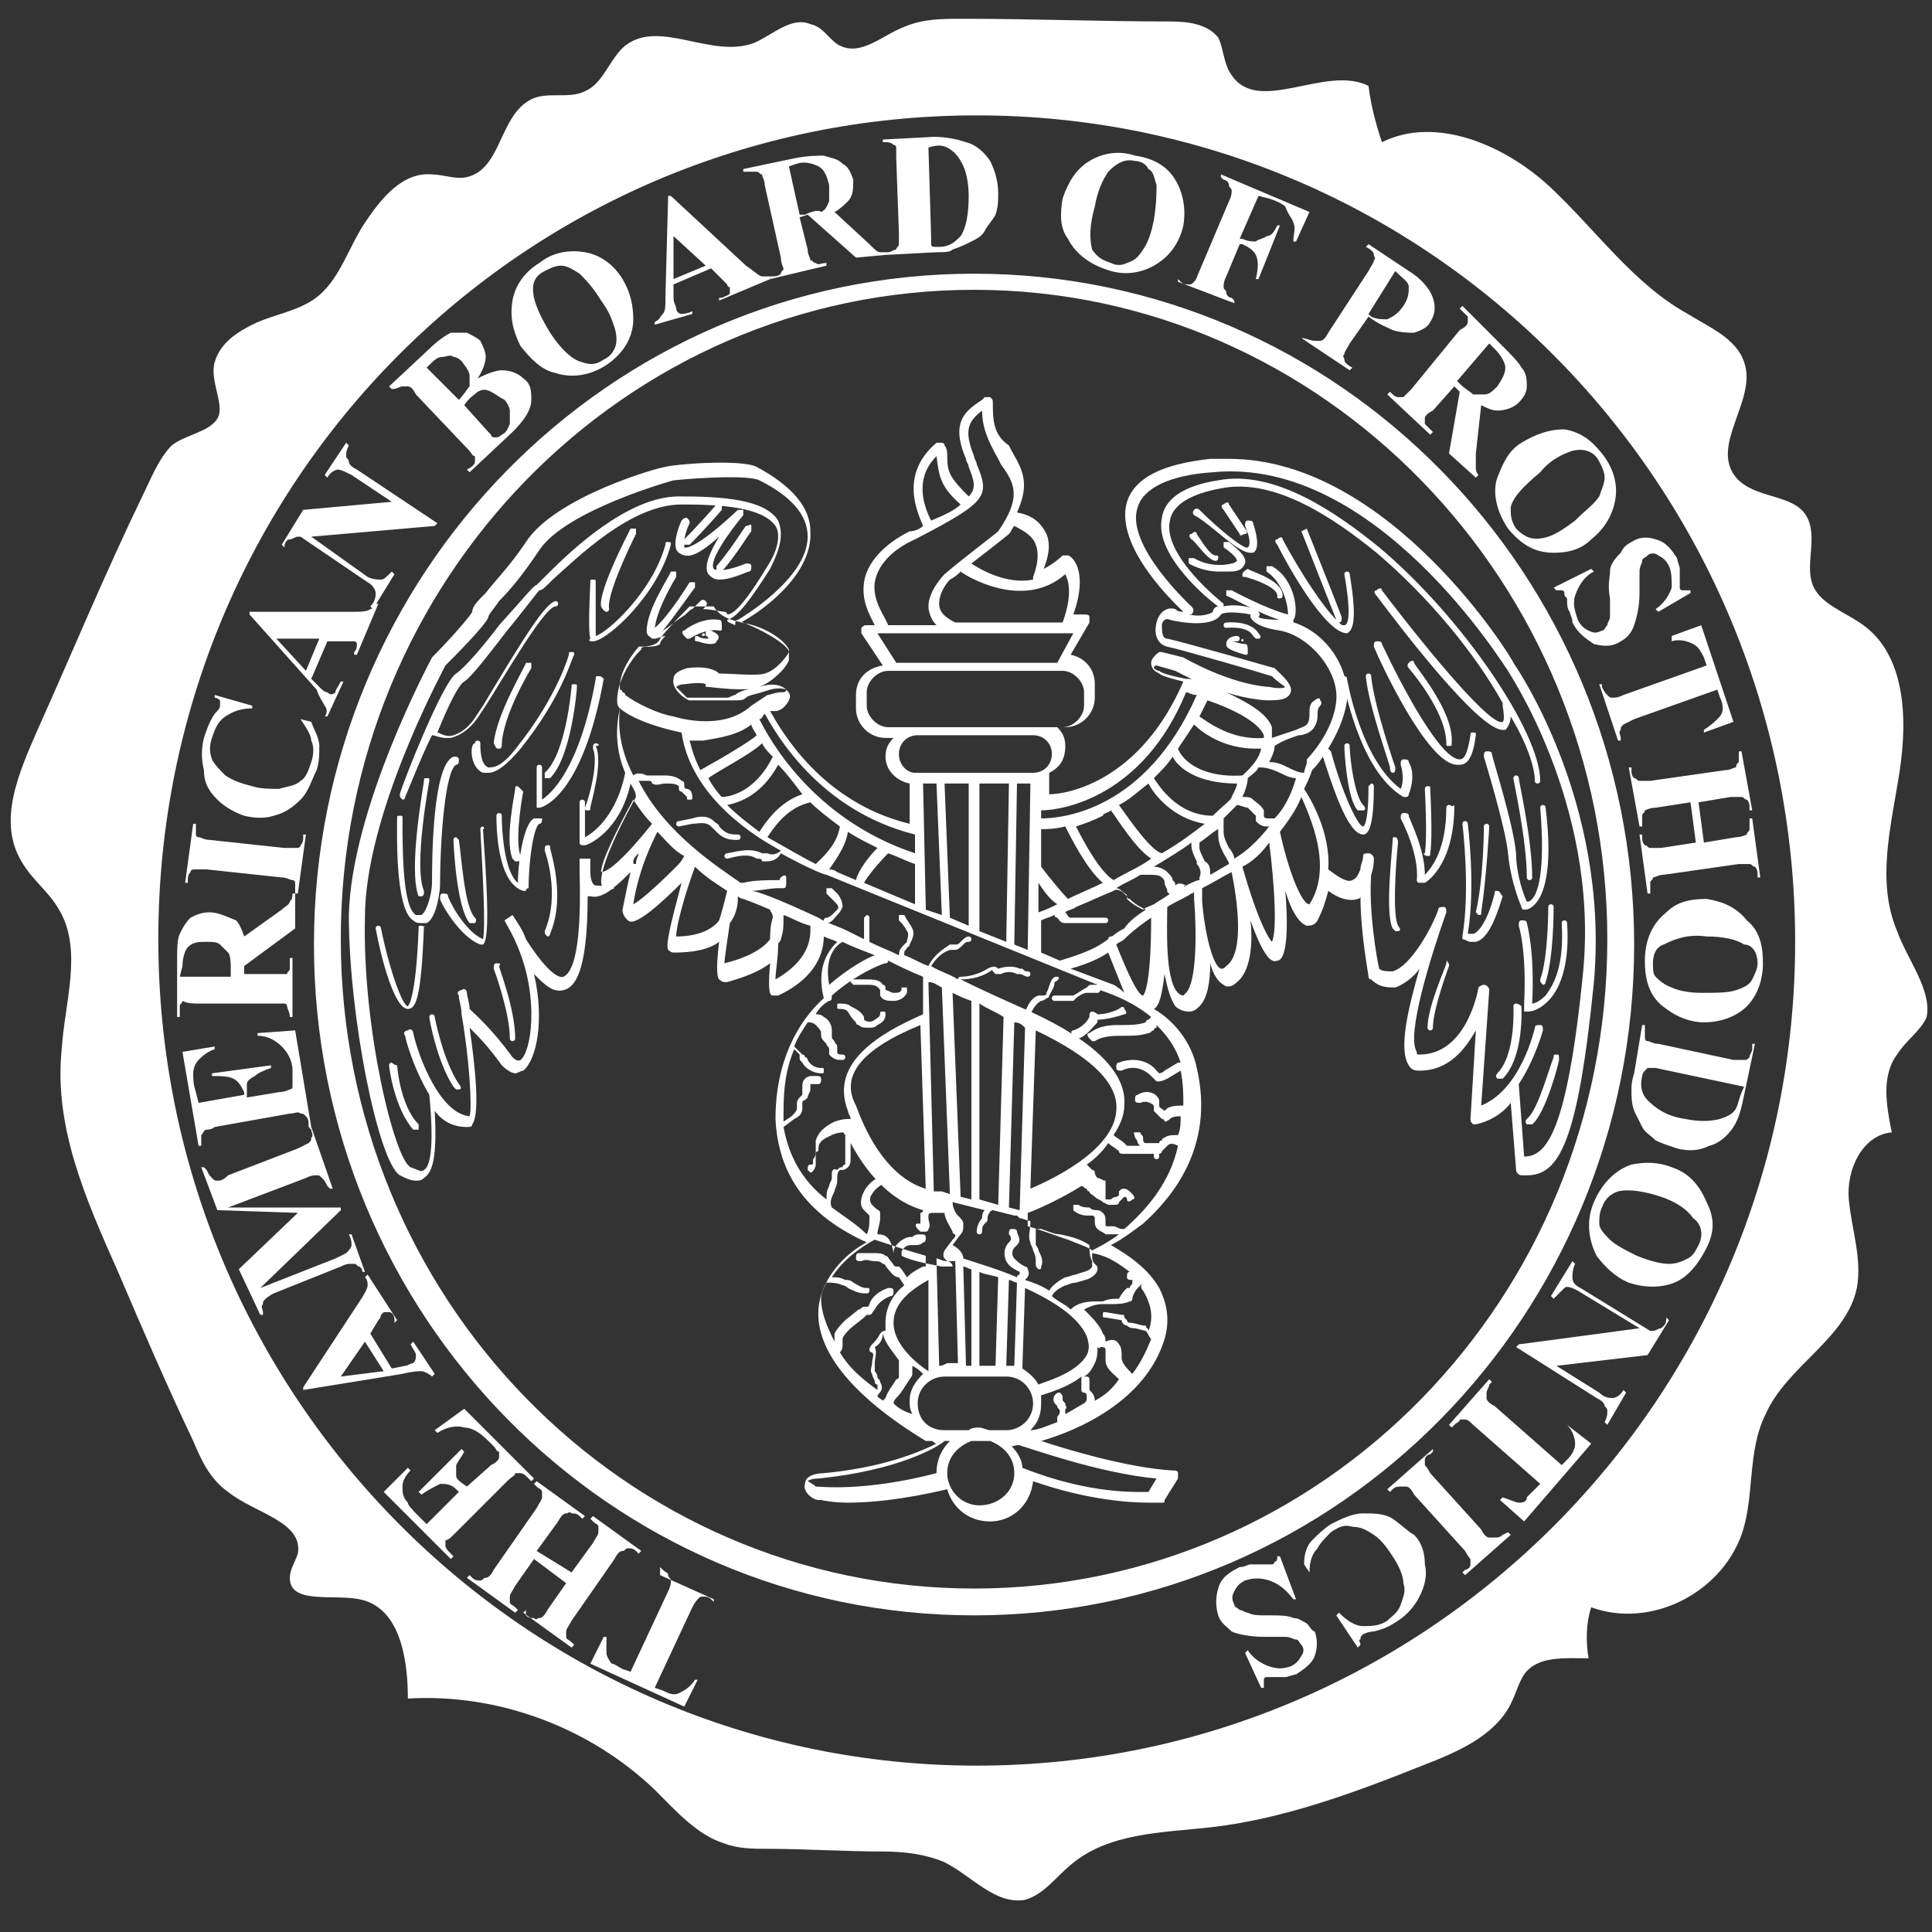 <?xml version="1.0" encoding="utf-8"?>
<!-- Generator: Adobe Illustrator 27.5.0, SVG Export Plug-In . SVG Version: 6.00 Build 0)  -->
<svg version="1.1" id="Layer_1" xmlns="http://www.w3.org/2000/svg" xmlns:xlink="http://www.w3.org/1999/xlink" x="0px" y="0px"
	 viewBox="0 0 72 72" style="enable-background:new 0 0 72 72;" xml:space="preserve">
<rect x="0" y="0" width="72" height="72" fill="#333333" stroke="none"/>
<style type="text/css">
	.st0{fill:#FFFFFF;}
</style>
<g>
	<path class="st0" d="M27.5,31.3c0.1,0,0.1-0.1,0.1-0.1c0-0.1-0.1-0.1-0.1-0.1c-0.2,0-0.4,0-0.6-0.2c0,0-0.1-0.1-0.1-0.1
		c0-0.1-0.1-0.1-0.2-0.2c-0.2-0.2-0.5-0.2-0.8-0.1l-0.5,0.1c-0.1,0-0.1,0.1-0.1,0.1c0,0.1,0.1,0.1,0.1,0.1l0.5-0.1
		c0.2,0,0.5-0.1,0.7,0.1c0,0,0.1,0.1,0.1,0.1c0,0,0.1,0.1,0.1,0.1c0.2,0.2,0.4,0.3,0.7,0.3C27.4,31.3,27.4,31.3,27.5,31.3z"/>
	<path class="st0" d="M31,33.1c0,0-0.1,0-0.2,0c0,0,0,0.1,0,0.2l0.3,0.3c0.1,0.1,0.2,0.2,0.1,0.3c0,0-0.1,0.1-0.1,0.1
		c-0.1,0.1-0.2,0.2-0.3,0.2c-0.1,0-0.1,0.1-0.1,0.1c0,0.1,0.1,0.1,0.1,0.1c0,0,0,0,0,0c0.2,0,0.3-0.2,0.4-0.3
		c0.1-0.1,0.1-0.1,0.2-0.3c0-0.2-0.1-0.4-0.2-0.5L31,33.1z"/>
	<path class="st0" d="M39.4,36.4c-0.1,0-0.1,0-0.2,0.1c-0.1,0.2-0.1,0.3-0.2,0.5c0,0,0,0.1-0.1,0.1c0,0-0.1,0-0.1,0l-0.1,0
		c-0.3,0.1-0.4,0.4-0.5,0.6c0,0.1,0,0.1,0,0.2c0,0,0,0,0.1,0c0,0,0.1,0,0.1-0.1c0.1-0.2,0.2-0.4,0.4-0.5l0,0c0,0,0.1,0,0.2-0.1
		c0.1,0,0.1-0.1,0.1-0.1c0.1-0.2,0.2-0.3,0.2-0.5C39.5,36.5,39.5,36.4,39.4,36.4z"/>
	<path class="st0" d="M40.7,37.7c-0.1,0-0.1,0.1-0.1,0.2c-0.1,0.2-0.3,0.4-0.6,0.5c-0.1,0-0.1,0.1,0,0.2c0,0,0.1,0.1,0.1,0.1
		c0,0,0,0,0.1,0c0.3-0.1,0.5-0.4,0.7-0.6c0,0,0,0,0-0.1c0,0,0,0,0,0c0.3,0,0.7-0.1,1-0.2c0.1,0,0.1-0.1,0-0.2c0-0.1-0.1-0.1-0.2,0
		c-0.2,0.1-0.5,0.2-0.8,0.2C40.8,37.7,40.7,37.7,40.7,37.7z"/>
	<path class="st0" d="M31.8,36.7l0.5,0c0.2,0,0.4,0,0.5,0.2c0,0,0,0,0,0.1c0,0,0,0.1,0,0.1c0.1,0.2,0.3,0.2,0.5,0.2c0,0,0,0,0,0
		c0.2,0,0.4-0.1,0.5-0.3c0-0.1,0-0.1,0-0.2c-0.1,0-0.1,0-0.2,0C33.6,37,33.5,37,33.3,37c0,0,0,0,0,0c-0.1,0-0.2-0.1-0.3-0.1
		c0,0,0,0,0-0.1c0,0,0-0.1-0.1-0.1c-0.1-0.2-0.4-0.2-0.6-0.2l-0.5,0c-0.1,0-0.1,0-0.1,0.1C31.7,36.6,31.8,36.7,31.8,36.7z"/>
	<path class="st0" d="M31.9,38.1L31.9,38.1c0,0.1,0.1,0.1,0.1,0.1c0.1,0.1,0.2,0.1,0.4,0.1c0.1,0,0.2,0,0.3-0.1
		c0.2-0.1,0.3-0.2,0.3-0.4c0-0.1,0-0.1-0.1-0.1c-0.1,0-0.1,0-0.1,0.1c0,0.1-0.2,0.2-0.2,0.2c-0.1,0.1-0.3,0.1-0.4,0c0,0,0,0,0-0.1
		l0,0c-0.1-0.2-0.3-0.3-0.5-0.4c-0.1-0.1-0.3-0.1-0.4-0.1c-0.1,0-0.1,0-0.1,0.1c0,0.1,0,0.1,0.1,0.1c0.1,0,0.2,0,0.3,0.1
		C31.7,37.9,31.8,38,31.9,38.1z"/>
	<path class="st0" d="M14.6,39.6c-0.1,0-0.1,0.1-0.1,0.1c0,0.1,0.2,1.6,0.9,2.4c0,0,0.1,0,0.1,0c0,0,0.1,0,0.1,0c0,0,0-0.1,0-0.2
		c-0.7-0.7-0.8-2.2-0.8-2.2C14.7,39.7,14.6,39.6,14.6,39.6z"/>
	<path class="st0" d="M16.2,37.9c0-0.1-0.1-0.1-0.1-0.1c-0.1,0-0.1,0.1-0.1,0.1c0,0.1,0.3,1.7,0.9,2.6c0,0,0.1,0.1,0.1,0.1
		c0,0,0,0,0.1,0c0.1,0,0.1-0.1,0-0.2C16.5,39.5,16.2,37.9,16.2,37.9z"/>
	<path class="st0" d="M18.5,35.9c-0.1,0-0.1,0.1-0.1,0.2c0,0,0.6,1.6,0.6,2.6c0,0.1,0.1,0.1,0.1,0.1c0,0,0,0,0,0
		c0.1,0,0.1-0.1,0.1-0.1c0-1.1-0.6-2.6-0.6-2.7C18.7,35.9,18.6,35.9,18.5,35.9z"/>
	<path class="st0" d="M20.4,31.5c-0.1,0-0.1,0.1-0.1,0.2c0,0,0.6,1.6,0,3c0,0.1,0,0.1,0.1,0.2c0,0,0,0,0,0c0,0,0.1,0,0.1-0.1
		c0.6-1.4,0-3.1,0-3.2C20.5,31.5,20.5,31.5,20.4,31.5z"/>
	<path class="st0" d="M15.7,34.5c-0.1,0-0.1,0-0.1,0.1c-0.1,2.7-0.4,2.9-0.4,2.9c-0.2,0-0.7-1.4-1-2.9c0-0.1-0.1-0.1-0.1-0.1
		c-0.1,0-0.1,0.1-0.1,0.1c0.2,1.1,0.7,3,1.2,3c0,0,0,0,0,0c0.3,0,0.5-0.4,0.6-3.1C15.9,34.6,15.8,34.5,15.7,34.5z"/>
	<path class="st0" d="M18,30.8c-0.1,0-0.1,0.1-0.1,0.1c0.1,1.8,0.2,3.7,0.1,4.1c-0.7-0.3-1.3-1.5-1.3-1.6c0-0.1-0.1-0.1-0.2-0.1
		c-0.1,0-0.1,0.1-0.1,0.2c0,0.1,0.7,1.4,1.5,1.7c0,0,0,0,0,0c0,0,0.1,0,0.1,0c0.3-0.2,0.1-2.8,0-4.3C18.1,30.9,18,30.8,18,30.8z"/>
	<path class="st0" d="M19.9,30.5c-0.4,0.2-0.6,1.7-0.6,2.4c-0.5-0.4-0.6-1.9-0.6-2.5c0-0.1-0.1-0.1-0.1-0.1c-0.1,0-0.1,0.1-0.1,0.1
		c0,0.3,0,2.5,1,2.8c0,0,0,0,0,0c0,0,0,0,0.1,0c0,0,0-0.1,0.1-0.1c0-1.1,0.2-2.3,0.4-2.4c0.1,0,0.1-0.1,0.1-0.2
		C20.1,30.5,20,30.5,19.9,30.5z"/>
	<path class="st0" d="M17,31.2c-0.1,0-0.1,0.1-0.1,0.1c0,0.1,0.1,2.5,0.6,3.1c0,0,0.1,0,0.1,0c0,0,0.1,0,0.1,0c0,0,0.1-0.1,0-0.2
		c-0.4-0.4-0.5-2.3-0.6-2.9C17.1,31.3,17,31.2,17,31.2z"/>
	<path class="st0" d="M19.3,29.3c-0.1,0-0.1,0-0.1,0.1c0,0.1-0.4,1.9-0.1,2.6c0,0,0.1,0.1,0.1,0.1c0,0,0,0,0.1,0
		c0.1,0,0.1-0.1,0.1-0.2c-0.2-0.5,0-1.9,0.1-2.4C19.4,29.4,19.4,29.4,19.3,29.3z"/>
	<path class="st0" d="M22.2,27.7c-0.1,0-0.1,0.1-0.1,0.2c0.2,0.5-0.1,1.7-0.3,2.2c0,0.1,0,0.1,0.1,0.1c0,0,0,0,0,0
		c0.1,0,0.1,0,0.1-0.1c0-0.1,0.5-1.7,0.2-2.3C22.4,27.8,22.3,27.7,22.2,27.7z"/>
	<path class="st0" d="M22.3,25.2c-0.1,0-0.1,0-0.1,0.1c-0.6,3.4-1.7,4.3-2,4.5v-1.2c0-0.1-0.1-0.1-0.1-0.1c-0.1,0-0.1,0.1-0.1,0.1
		V30c0,0,0,0.1,0,0.1c0,0,0,0,0.1,0c0,0,0,0,0,0c0.1,0,1.6-0.4,2.4-4.8C22.4,25.2,22.4,25.2,22.3,25.2z"/>
	<path class="st0" d="M20.3,29C20.4,29,20.4,29,20.3,29c0.1,0,0.1,0,0.2,0c0.8-0.8,1-3.3,1-3.4c0-0.1,0-0.1-0.1-0.1
		c-0.1,0-0.1,0-0.1,0.1c0,0-0.2,2.5-1,3.2C20.3,28.9,20.3,28.9,20.3,29z"/>
	<path class="st0" d="M15.4,34.3c0.1,0.1,0.2,0.1,0.3,0.1c0.1,0,0.1,0,0.2,0c0.4-0.2,0.5-1.3,0.5-1.4c0-1.8,0.2-4.3,0.6-4.5
		c0.1,0,0.1-0.1,0.1-0.2s-0.1-0.1-0.2-0.1c-0.8,0.3-0.8,4-0.8,4.7c0,0.4-0.2,1.1-0.4,1.2c0,0-0.1,0-0.2,0c-0.5-0.3-0.5-2.4-0.5-3.6
		c0-0.1,0-0.1-0.1-0.1c-0.1,0-0.1,0-0.1,0.1C14.8,30.8,14.7,33.9,15.4,34.3z"/>
	<path class="st0" d="M15.7,33.4C15.8,33.4,15.8,33.4,15.7,33.4c0.1,0,0.1-0.1,0.1-0.2c-0.4-0.9,0.2-4.1,0.2-4.1
		c0-0.1,0-0.1-0.1-0.1c-0.1,0-0.1,0-0.1,0.1c0,0.1-0.6,3.3-0.2,4.3C15.7,33.4,15.7,33.4,15.7,33.4z"/>
	<path class="st0" d="M18,28.8c0.1,0,0.1,0,0.2,0c0.3,0,0.7-0.3,1.2-0.9c1.6-2,1.9-3.4,2-3.5c0-0.1,0-0.1-0.1-0.1
		c-0.1,0-0.1,0-0.1,0.1c0,0-0.4,1.5-1.9,3.4c-0.6,0.8-0.9,0.8-1.1,0.8c-0.3-0.1-0.3-0.7-0.3-0.9c0-0.1-0.1-0.1-0.1-0.1
		c-0.1,0-0.1,0.1-0.1,0.1C17.5,27.7,17.5,28.6,18,28.8z"/>
	<path class="st0" d="M18.6,27.9C18.6,27.9,18.6,27.9,18.6,27.9c0.1,0,0.1-0.1,0.1-0.1c0-1.1,1.1-2.9,1.1-2.9c0-0.1,0-0.1,0-0.2
		c-0.1,0-0.1,0-0.2,0c0,0.1-1.1,1.9-1.2,3C18.5,27.9,18.5,27.9,18.6,27.9z"/>
	<path class="st0" d="M22.1,23.9C22.1,23.9,22.1,23.9,22.1,23.9c0.5,0,2.4-1.7,2.9-3.6c0-0.1,0-0.1-0.1-0.1c-0.1,0-0.1,0-0.1,0.1
		c-0.5,1.8-2.2,3.3-2.6,3.4c0-0.4,0-1.5,0-2c0-0.1,0-0.1-0.1-0.1c-0.1,0-0.1,0-0.1,0.1c0,0.1-0.1,1.8,0,2.1
		C21.9,23.9,22,23.9,22.1,23.9z"/>
	<path class="st0" d="M22.6,22.8C22.6,22.8,22.7,22.8,22.6,22.8c0.1,0,0.1-0.1,0.1-0.1c-0.1-0.5,0.7-2.2,1-2.8c0-0.1,0-0.1,0-0.2
		c-0.1,0-0.1,0-0.2,0c-0.1,0.2-1.2,2.3-1.1,2.9C22.5,22.8,22.6,22.8,22.6,22.8z"/>
	<path class="st0" d="M26.8,20c-0.3,0.5-0.6,1.1-0.4,1.4c0.1,0.1,0.2,0.2,0.4,0.2c0.3,0,0.6-0.1,1.1-0.3c0.1,0,0.1-0.1,0.1-0.2
		c0-0.1-0.1-0.1-0.2-0.1c-1,0.4-1.2,0.2-1.2,0.2c-0.2-0.3,0.6-1.4,1.1-2c0,0,0-0.1,0-0.2c0,0-0.1,0-0.2,0c-1.7,1.6-2,1.4-2,1.4
		c0,0,0-0.1,0-0.2c0,0,0,0.1,0,0.1c0,0,0.1,0,0.1,0s0.1,0,0.1,0c0.6-0.6,1.2-1.3,1.2-1.3c0-0.1,0-0.1,0-0.2c-0.1,0-0.1,0-0.2,0
		c0,0-0.6,0.7-1.2,1.3c0,0,0,0,0,0.1c0-0.2,0.1-0.5,0.2-0.7c0-0.1,0-0.1-0.1-0.2c-0.1,0-0.1,0-0.2,0.1c-0.1,0.2-0.4,1-0.1,1.2
		C25.6,20.8,25.9,20.8,26.8,20z"/>
	<path class="st0" d="M26.7,21.1c0,0,0,0.1,0,0.2c0,0,0.1,0,0.1,0c0,0,0.1,0,0.1,0c0.6-0.7,1-1.4,1.1-1.5c0-0.1,0-0.1,0-0.2
		s-0.1,0-0.2,0C27.7,19.7,27.3,20.4,26.7,21.1z"/>
	<path class="st0" d="M26.8,23.1c-0.6-0.1-1.2,0.3-1.3,0.4c-0.1,0-0.1,0.1,0,0.2c0,0,0.1,0.1,0.1,0.1c0,0,0,0,0.1,0
		c0,0,0.6-0.4,1.1-0.3c0.1,0,0.1,0,0.1-0.1C26.9,23.2,26.9,23.1,26.8,23.1z"/>
	<path class="st0" d="M26.5,23.5c-0.1,0-0.1,0-0.2,0c0,0.1,0,0.1,0,0.2c0.1,0,0.1,0.1,0.1,0.1c-0.1,0-0.3,0-0.4-0.1
		c-0.1,0-0.1,0-0.1,0.1c0,0.1,0,0.1,0.1,0.1c0.3,0.1,0.4,0.1,0.5,0.1c0.2,0,0.2-0.1,0.2-0.1C26.9,23.7,26.7,23.6,26.5,23.5z"/>
	<path class="st0" d="M45.7,23.2c-0.1,0-0.1,0.1-0.1,0.1c0,0.1,0.1,0.1,0.1,0.1c0,0,0.8-0.1,1,0.3c0,0,0.1,0.1,0.1,0.1
		c0,0,0,0,0.1,0c0.1,0,0.1-0.1,0-0.2C46.6,23.1,45.7,23.2,45.7,23.2z"/>
	<path class="st0" d="M46.4,24c-0.2,0-0.4-0.1-0.5-0.1c0,0,0.1,0,0.2,0c0.1,0,0.1-0.1,0.1-0.1c0-0.1-0.1-0.1-0.1-0.1
		c-0.2,0-0.4,0.1-0.4,0.3c0,0.1,0,0.2,0.7,0.4c0,0,0,0,0,0c0.1,0,0.1,0,0.1-0.1C46.5,24.1,46.5,24,46.4,24z"/>
	<path class="st0" d="M56.4,24.7c0-0.1-4.6-7.6-10.6-7.6c-0.2,0-0.5,0-0.7,0c-1.8,0.2-2.8,0.7-3.1,1.6c-0.5,1.7,1.9,3.9,2.1,4.1
		c-0.1,0-0.2,0-0.3-0.1c-0.3-0.1-0.6,0.1-0.7,0.5c-0.1,0.4,0,0.8,0.4,0.9c0.5,0.1,3.6,1,3.9,1.1c0.2,0.2,0.5,0.4,0.5,0.4
		c0,0-0.1,0.1-0.6,0c-1.5-0.1-3.2-1.1-3.2-1.1c0,0,0,0,0,0l-0.8-0.2c0,0-0.1,0-0.1,0c0,0-0.3,0.2-0.3,0.4c0,0.2,0.1,0.3,0.3,0.4
		c0.1,0.1,0.5,0.2,0.9,0.3c-1.6,3.7-4.3,4.2-5,4.2l0-0.8c0.4-0.2,0.6-0.5,0.6-1c0-0.3-0.1-0.5-0.3-0.7h0.3c0.6,0,1.1-0.5,1.1-1.1
		v-0.5c0-0.6-0.4-1-0.9-1.1l0.7-1.2c0-0.1,0-0.1,0-0.2c0-0.1-0.1-0.1-0.2-0.1H40c0.6-1.7-0.1-2.2-0.2-2.2c-0.1,0-0.2,0-0.2,0
		c-0.2,0.2-0.5,0.4-0.7,0.5c0.1-0.3,0.3-0.8,0.1-1.3c-0.2-0.4-0.5-0.7-1.1-0.8c0.5-1.1,0.2-1.6-0.2-2.3l-0.1-0.2
		C37,16.2,37,15.6,37,15c0-0.1,0-0.1-0.1-0.2c-0.1,0-0.1,0-0.2,0l-0.1,0.1c-0.6,0.4-1.2,0.8-0.6,2.2c0,0.1,0.1,0.2,0.1,0.3
		c0.2,0.5,0.3,0.8,0,1.1c-0.7-0.7-0.8-0.9-0.8-1.5c0-0.1,0-0.3-0.1-0.4c0-0.1-0.1-0.1-0.1-0.1c-0.1,0-0.1,0-0.2,0
		c-1.4,1.2-0.7,2.6-0.5,3.1c-0.1,0.1-0.3,0.2-0.5,0.2c-1,0.5-1.6,1.2-1.7,1.9c-0.1,0.7,0.2,1.2,0.4,1.6h-0.3c-0.1,0-0.1,0-0.2,0.1
		c0,0.1,0,0.1,0,0.2l0.8,1.2c-0.6,0.1-1,0.5-1,1.1v0.5c0,0.6,0.5,1.1,1.1,1.1h0.3c-0.2,0.2-0.3,0.4-0.3,0.7c0,0.5,0.4,0.9,0.9,1
		l0,1.5c-3.3-0.8-4.8-3.5-5.2-4.2c0.1,0,0.1,0,0.2,0c0.2,0,0.4-0.2,0.5-0.4c0.1-0.2,0-0.3-0.1-0.4c-0.1-0.1-0.4-0.3-1-0.1
		c-0.6,0.1-0.8,0.2-0.9,0.3c-0.1,0-0.2,0.1-0.3,0.1c-0.3,0-1.3,0-1.5,0c-0.2-0.2-0.4-0.4-0.4-0.4c0,0,0.1-0.1,0.3-0.1
		c0.7-0.1,0.8,0,0.8,0c0,0,0,0,0,0l0,0.1l0.1,0c0.1,0,1.4,0.2,1.9,0c0.5-0.2,1-0.7,1.1-1c0-0.1,0-0.2,0-0.4c-0.2-0.4-1-0.9-1.8-1
		c0.6-0.3,2.7-1.7,2.6-3.4c0-0.9-0.7-1.7-2-2.4c-0.6-0.3-3.1-0.1-3.4,0c-0.2,0-4.1,1.1-5.2,2.8c-0.6,0.9-1.2,1.5-1.5,1.9
		c-0.3,0.3-0.5,0.5-0.5,0.7c-0.1,0.2-0.9,1.1-1.5,1.7l0,0c-0.1,0.2-3,5.6-3.1,9.6c0,3.8,1.1,9.2,1.9,9.7c0.2,0.1,0.4,0.2,0.6,0.2
		c0.1,0,0.2,0,0.3-0.1c0.3-0.2,0.5-0.7,0.4-2.5c0.3,0.4,0.7,0.6,1.2,0.6c0,0,0,0,0,0c0.1,0,0.2,0,0.2-0.1c0.3-0.4,0.1-2.2-0.1-3.6
		c0.3,0.3,0.7,0.7,1.2,1.4c0.2,0.2,0.4,0.3,0.5,0.3c0.1,0,0.2-0.1,0.3-0.1c0.5-0.4,0.8-1.9,0.4-3.6c0.4,0.4,0.7,0.7,1.1,0.6
		c0.4-0.1,0.9-0.6,0.9-3.5c0,0,0,0,0.1,0c0.4,0.1,0.8-0.2,1.5-0.9c-0.1,0.4-0.2,0.9-0.3,1.4c0,0.2,0.1,0.3,0.2,0.4
		c0.1,0.1,0.4,0.2,2-1.4c-0.4,1.5-0.6,2.3-0.5,2.5c0,0,0.1,0.1,0.2,0.1c0.7,0,1.3-0.1,1.7-0.4c-0.1,0.8-0.1,1.3,0,1.4
		c0,0,0.1,0.1,0.2,0.1c0,0,0,0,0.1,0c0.7-0.2,1.2-0.4,1.6-0.7c-0.1,1.1,0,1.2,0.1,1.2c0,0,0.1,0,0.1,0c0,0,0.1,0,0.1,0
		c1.5-0.7,1.7-1.7,1.7-2.2c0.2,0.1,0.3,0.1,0.5,0.2c-0.3,0.3-0.8,0.9-0.5,2.1c-1,0.9-1.8,2.4-1.8,4.5c0.1,2.1,1.2,3.6,3.4,4.6
		c-0.6,0.3-1.7,1.2-1.8,2.5c-0.1,1.5,1.2,3.2,4,4.9c0,0,0.1,0,0.1,0c0,0,0,0,0.1,0c0.1,0,0.1,0.1,0.2,0.1c-0.6,0.3-2,0.9-4.2,1.1
		c-0.3,0-0.7,0.1-0.7,0.4c-0.1,0.3,0.3,0.6,0.5,0.6c0,0,0,0,0.1,0c0,0,0.4,0.1,1,0.1c0.8,0,2-0.1,3.7-0.5c0.2,0.7,0.8,1.2,1.6,1.2
		c0.8,0,1.5-0.6,1.6-1.5c2,0.7,3.6,0.8,4.3,0.8c0.3,0,0.5,0,0.5,0c0.1,0,0.1,0,0.1-0.1l0.5-0.8c0-0.1,0-0.1,0-0.2
		c0-0.1-0.1-0.1-0.2-0.1c-1.7-0.1-4-0.8-4.9-1.1c1.4-0.4,3.9-1.5,4.6-3.8c0.2-0.7,0.1-1.3-0.2-1.9c-0.4-0.7-1.1-1.2-1.8-1.6
		c0.4-0.2,0.8-0.5,1.2-0.8c1-0.9,2.7-2.8,2-5.8c-0.2-1-0.9-1.8-1.6-2.2c0.2-0.1,0.3-0.5,0.4-1.3c0.1,0.5,0.2,0.9,0.4,1.2
		c0.1,0.1,0.3,0.2,0.5,0.2c0,0,0,0,0,0c0.2,0,0.3-0.1,0.4-0.2c0.3-0.3,0.4-0.9,0.4-1.6c0.1,0.4,0.3,0.7,0.5,0.8
		c0.1,0.1,0.3,0.1,0.5-0.1c0.5-0.4,0.6-1.4,0.5-2.3c0.5,1.4,0.8,1.6,1,1.5c0.1,0,0.5-0.1,0.3-2.6c0.2,0.7,0.5,1.2,0.8,1.3
		c0.1,0,0.3,0,0.4-0.2c0.2-0.4,0.3-0.7,0.4-1.1c0.4,0.3,0.8,0.4,1.1,0.3c0,0,0.1,0,0.1-0.1c0,1.4,0.3,2.9,0.3,3c0,0,0,0.1,0.1,0.1
		c0.3,0.3,0.6,0.3,0.9,0.3c0.3-0.1,0.7-0.4,0.9-0.7c-0.4,1.4-0.8,3-0.4,3.6c0.1,0.2,0.3,0.2,0.4,0.2c1.1,0,1.7-0.8,2.1-1.5l-0.2,3.3
		c0,0.1,0,0.1,0.1,0.2c0,0,0.1,0,0.1,0c0,0,0,0,0,0c0.5-0.1,1-0.4,1.3-0.8l0.2,2.5c0,0.1,0.1,0.2,0.2,0.2c0.1,0,0.1,0,0.2,0
		c1.2,0,1.9-1.2,2.5-7.2C60,29.8,56.4,24.7,56.4,24.7z M43.2,25C43.1,25,43,24.9,43,24.9c0,0,0-0.1,0.1-0.1l0.7,0.2
		c0.2,0.1,1.8,1,3.4,1.1c0.4,0,0.8,0,0.9-0.3c0.1-0.3-0.4-0.7-0.6-0.9c0,0,0,0,0,0c0,0-3.5-1-4-1.1c-0.2,0-0.2-0.3-0.2-0.5
		c0-0.1,0.1-0.3,0.3-0.2c0.4,0.1,1.6,0.3,1.9-0.2c0.1-0.1,0.6-0.1,1.1,0c0,0,0,0,0,0.1c0.1,0.2,0.4,0.4,1.1,0.5
		c1.1,0.2,2.2,1.5,2.1,2.6c-0.1,1.2-1.1,2.2-1.1,2.2c0,0,0,0,0,0.1c0,0.1-0.1,0.3-0.1,0.4c-0.2,0-0.4-0.1-0.6-0.2
		c-0.2-0.1-0.4-0.2-0.7-0.2c0.1-0.2,0.2-0.4,0.2-0.6c0,0,0,0,0,0c0.3-0.2,0.6-0.3,0.9-0.4l0,0c0.2,0,0.4-0.1,0.5-0.2
		c0.1-0.1,0.2-0.3,0.2-0.5c0-0.2,0-0.3,0.1-0.4c0,0,0.1-0.1,0-0.2c0-0.1-0.1-0.1-0.2,0c-0.2,0.1-0.2,0.3-0.2,0.5
		c0,0.1,0,0.3-0.1,0.4c-0.1,0.1-0.2,0.1-0.4,0.2l0,0c-0.3,0.1-0.6,0.2-0.9,0.3c0,0,0,0,0,0c0,0,0,0,0,0c0,0,0,0,0,0
		c0-0.1,0-0.2,0-0.4c-0.2-0.6-1.2-1.1-2.4-1.6c0,0,0,0,0,0c0,0,0,0,0,0c-0.2-0.1-0.5-0.2-0.7-0.2c0,0,0,0,0,0c0,0,0,0,0,0
		c0,0-0.1,0-0.1,0C43.7,25.2,43.3,25.1,43.2,25z M44.2,33C44.2,33,44.2,33.1,44.2,33C44.1,33.1,44.1,33,44.2,33
		c-0.2-0.1-0.3-0.1-0.4,0c0-0.1,0-0.1-0.1-0.2c0-0.1-0.1-0.2-0.2-0.3c-0.1-0.1-0.3-0.2-0.5-0.2c0.5-0.3,1-0.6,1.4-0.9c0,0,0,0,0,0.1
		c0,0.2,0.1,0.4,0.2,0.6l0,0.1c0.1,0.1,0.2,0.3,0.1,0.5c0,0,0,0,0,0.1C44.6,32.8,44.4,32.9,44.2,33z M43,33.7
		C43,33.7,43,33.7,43,33.7c-0.2,0.1-0.3,0.1-0.4,0.2c0,0,0,0,0,0c-0.2-0.1-0.4-0.2-0.6-0.4L42,33.4c0-0.1-0.1-0.1-0.2-0.2
		c0,0-0.1-0.1-0.2-0.1c0.3-0.2,0.6-0.3,0.9-0.5l0.3,0c0.2,0,0.4,0,0.5,0.1c0.1,0.1,0.1,0.1,0.1,0.2c0,0.1,0.1,0.2,0.1,0.3
		c0,0.1,0.1,0.1,0.1,0.1C43.5,33.4,43.3,33.5,43,33.7z M41.4,34.9C41.4,34.9,41.4,34.9,41.4,34.9c-0.1,0-0.1,0.1-0.1,0.1
		c-0.4,0.3-0.8,0.5-1.8,0.8l-0.7-0.3l0-1.2c0.2-0.1,0.3-0.1,0.5-0.2c0,0,0,0.1,0.1,0.1c0.1,0.1,0.1,0.2,0.3,0.2c0.1,0,0.1,0,0.2,0
		c0.2,0,0.5,0,0.7,0c0.2,0,0.4,0,0.6,0c0.1,0,0.1-0.1,0.1-0.1c0-0.1-0.1-0.1-0.1-0.1c-0.4,0-0.8,0-1.2,0c-0.1,0-0.1,0-0.1,0
		c-0.1,0-0.1-0.1-0.2-0.2c0,0,0,0,0,0c0.1-0.1,0.3-0.1,0.4-0.2c0,0,0,0,0,0c0.5-0.2,0.9-0.4,1.4-0.6c0.1-0.1,0.3,0,0.4,0.1
		c0,0,0.1,0.1,0.1,0.1c0,0,0,0.1,0.1,0.1c0.2,0.2,0.4,0.3,0.6,0.4c-0.3,0.2-0.6,0.4-0.8,0.7C41.5,34.8,41.5,34.9,41.4,34.9z
		 M45,26.1c0.9,0.3,1.9,0.8,2.1,1.3c0,0,0,0.1,0,0.1c-1.2,0.1-2.1-0.6-2.4-0.8C44.8,26.5,44.9,26.3,45,26.1z M44.5,27
		c0.3,0.3,1.1,0.9,2.3,0.9c0.1,0,0.2,0,0.2,0c-0.1,0.5-0.6,0.9-0.7,1c-1.7,0.1-2.3-0.7-2.4-1C44.1,27.6,44.3,27.3,44.5,27z
		 M43.7,28.2c0.2,0.4,0.9,1,2.4,1c0,0.1-0.1,0.3-0.2,0.5c0,0.1-0.3,0.3-0.7,0.7c0,0,0,0,0,0c-1.3,0-2-1.1-2.2-1.4
		C43.3,28.7,43.5,28.5,43.7,28.2z M42.8,29.2c0.2,0.4,0.9,1.3,2.1,1.5c-0.4,0.3-0.9,0.7-1.6,1.1c-0.4-0.1-1.1-1.1-1.6-1.8
		C42.1,29.8,42.4,29.5,42.8,29.2z M41.4,30.2c0.3,0.4,0.9,1.4,1.5,1.8c-0.4,0.3-0.9,0.5-1.4,0.8c-0.5-0.3-1.1-1.4-1.4-2
		c0.3-0.1,0.6-0.2,1-0.4C41.1,30.3,41.3,30.3,41.4,30.2z M39.7,30.8c0.2,0.4,0.8,1.6,1.4,2.1c-0.4,0.2-0.9,0.4-1.3,0.6
		c-0.2-0.2-0.7-0.8-1-1.2l0-1.4C39,30.9,39.3,30.9,39.7,30.8z M38.7,34l0-1.1c0.2,0.3,0.4,0.6,0.7,0.8C39.2,33.8,39,33.9,38.7,34z
		 M43.7,33.1C43.7,33.1,43.7,33,43.7,33.1C43.8,33,43.8,33,43.7,33.1L43.7,33.1L43.7,33.1z M44.9,32.1L44.9,32.1
		c-0.1-0.2-0.2-0.4-0.2-0.5c0-0.1,0-0.2,0-0.2c0.3-0.2,0.5-0.4,0.7-0.5c0,0,0,0,0,0c0,0.1,0,0.1,0,0.2c0,0.3,0.1,0.5,0.2,0.7
		c0.1,0.2,0.2,0.3,0.2,0.4c-0.2,0.1-0.5,0.3-0.7,0.4C45.1,32.4,45.1,32.2,44.9,32.1z M46,32c0-0.1-0.1-0.3-0.2-0.4
		c-0.1-0.2-0.2-0.4-0.2-0.6c0-0.1,0-0.1,0-0.2c0-0.1,0-0.2,0-0.3c0.2-0.2,0.4-0.4,0.5-0.5c0.1,0,0.3,0.1,0.4,0.1
		c0.1,0.1,0.2,0.2,0.3,0.3c0,0,0,0,0,0.1c0,0,0,0.1,0,0.1c0.1,0.1,0.2,0.2,0.4,0.2c0,0,0,0,0.1,0C46.9,31.3,46.5,31.7,46,32z
		 M47.5,30.5c-0.1,0-0.2,0-0.2,0c-0.1,0-0.2,0-0.2-0.1c0,0,0,0,0-0.1c0,0,0-0.1,0-0.1c-0.1-0.2-0.3-0.3-0.4-0.4
		c-0.1-0.1-0.2-0.1-0.4-0.1c0,0,0,0,0,0c0.1-0.2,0.2-0.5,0.2-0.7c0.1-0.1,0.3-0.2,0.4-0.4c0,0,0,0,0.1,0c0.2,0,0.5,0.1,0.7,0.2
		c0.2,0.1,0.4,0.2,0.6,0.2C48.1,29.7,47.8,30.2,47.5,30.5z M44.2,25.8c0.1,0,0.2,0.1,0.4,0.1c-1.9,4.3-5,4.6-5.8,4.6l0-0.3
		C39.6,30.2,42.6,29.7,44.2,25.8z M38.3,35.4l-0.5-0.2l0.1-6h0.5c0,0,0,0,0,0L38.3,35.4z M28.6,31.2c0.2-0.3,0.7-1.1,1.6-1.3
		c0.3,0.3,0.7,0.6,1.1,0.9c-0.1,0.7-0.7,1.2-0.9,1.4C30,32,29.3,31.6,28.6,31.2z M28,27c0,0.1,0.1,0.2,0.2,0.4
		c-0.2,0.2-1.2,0.8-2.1,1.3c-0.2-0.4-0.3-0.7-0.4-1.1c0.1,0,0.3,0,0.5,0C26.8,27.5,27.5,27.4,28,27z M28.4,27.7
		c0.1,0.2,0.2,0.3,0.4,0.5c0,0,0,0,0,0c-0.7,1.4-1.7,1.5-1.9,1.5c-0.2-0.2-0.4-0.5-0.5-0.7C26.8,28.7,28,28.1,28.4,27.7z M29,28.5
		c0.3,0.3,0.6,0.7,0.9,1.1c-0.9,0.3-1.4,1.1-1.6,1.4c-0.4-0.3-0.8-0.6-1.2-1C27.6,29.9,28.4,29.6,29,28.5z M31.6,31
		c0.3,0.2,0.7,0.4,1.1,0.6c-0.3,0.3-0.7,0.8-0.8,1.2l-0.7-0.3c0,0-0.1-0.1-0.3-0.1C31.1,32.1,31.5,31.6,31.6,31z M33.1,31.8
		c0.3,0.1,0.7,0.3,1,0.4l0,1.5l-1.9-0.8C32.3,32.7,32.7,32.2,33.1,31.8z M34.4,29.2h0.5l0.2,4.9l-0.6-0.2c0,0,0,0,0-0.1L34.4,29.2z
		 M35.4,34.2l-0.2-5h0.9v5.3L35.4,34.2z M36.5,29.2h1.1l-0.1,5.9l-1-0.4V29.2z M39.7,21.4c0.1,0.2,0.3,0.7-0.1,1.8h-4
		C35.2,23,35,22.8,35,22.5c0-0.5,0.4-0.9,0.4-0.9c0,0,0,0,0,0c0.2-0.1,0.3-0.2,0.4-0.3c0,0,0,0,0,0C35.9,21.4,38.1,22.8,39.7,21.4z
		 M38.6,20.3c0.2,0.5-0.1,1.2-0.1,1.2c0,0,0,0.1,0,0.1c-1,0.2-2-0.4-2.3-0.6c1.3-1,1.4-1.1,1.4-1.1c0.1-0.1,0.1-0.2,0.2-0.3
		C38.2,19.8,38.5,20,38.6,20.3z M34.9,17C34.9,17,34.9,17,34.9,17c0.1,0.7,0.1,1.1,0.9,1.8c-0.2,0.2-0.6,0.4-1.1,0.6
		C34.5,19,34,17.9,34.9,17z M32.6,21.7c0.1-0.6,0.6-1.2,1.5-1.6c2.7-1.4,2.8-1.6,2.3-2.8c0-0.1-0.1-0.2-0.1-0.3
		c-0.4-1-0.2-1.3,0.3-1.7c0,0.6,0.2,1.1,0.6,1.8l0.1,0.2c0.5,0.7,0.8,1.2-0.1,2.5c-0.1,0.1-1.3,1-2,1.6c0,0-0.6,0.6-0.6,1.2
		c0,0.2,0.1,0.5,0.3,0.7h-1.8C33,23,32.5,22.4,32.6,21.7z M32.7,23.6h0.4h0h2.4h4.2H40l-0.6,1.1h-6L32.7,23.6z M33.1,27.1
		c-0.4,0-0.8-0.4-0.8-0.8v-0.5c0-0.4,0.4-0.8,0.8-0.8h0.2h6.2h0.1c0.4,0,0.8,0.4,0.8,0.8v0.5c0,0.4-0.4,0.8-0.8,0.8h-1.1h-4.3H33.1z
		 M33.5,28.1c0-0.4,0.3-0.7,0.7-0.7h4.3c0.4,0,0.7,0.3,0.7,0.7c0,0.4-0.3,0.7-0.7,0.7h-0.7h0h-1.5H35h-0.9
		C33.8,28.8,33.5,28.5,33.5,28.1z M34.1,31.1l0,0.7c-3.9-1.3-5.5-4.4-5.8-5c0.1,0,0.1-0.1,0.2-0.2C28.9,27.3,30.5,30.2,34.1,31.1z
		 M29.4,24.3c-0.1,0.2-0.5,0.7-0.9,0.8c-0.3,0.1-1.2,0-1.7,0c-0.1-0.1-0.4-0.3-1.2-0.2c-0.3,0.1-0.5,0.2-0.5,0.4
		c-0.1,0.4,0.5,0.8,0.6,0.8l0,0l0.1,0c0,0,1.2,0,1.6,0c0.2,0,0.3,0,0.4-0.1c0.1-0.1,0.3-0.1,0.9-0.3c0.4-0.1,0.6,0,0.6,0
		c0,0,0,0,0,0c0,0.1-0.1,0.1-0.2,0.1c-0.2,0-0.4,0.1-0.5,0.1c0,0,0,0,0,0c0,0,0,0,0,0c-0.3,0.2-0.6,0.4-0.6,0.4
		c-1.1,1-2.9,0.4-2.9,0.4l0,0c-0.6-0.1-1.4-0.5-1.8-0.8c0,0,0-0.1-0.1-0.1l0,0c0,0,0-0.1-0.1-0.1c0,0,0-0.1,0-0.1
		c0-0.4,0.2-0.9,0.7-1.5c0,0,0,0,0,0c0.2,0,0.7,0,0.8-0.3c0.2-0.3,1-1.1,1.1-1.2c0.1,0,0.8,0,0.9,0c0.1,0.2,0.4,0.5,1.1,0.6
		C28.7,23.6,29.4,24.1,29.4,24.3z M22.2,33c-0.1,0-0.2-0.2-0.2-0.5c0-0.1,0-0.3,0-0.5l-0.4,0c0,0.1,0,0.3,0,0.5
		c0.1,3.4-0.4,3.8-0.6,3.9c-0.3,0.1-0.9-0.6-1.4-1.4c-0.1-0.3-0.3-0.6-0.5-0.9l-0.3,0.2c0.1,0.2,0.3,0.5,0.5,1
		c0.8,1.9,0.5,3.9,0.1,4.2c0,0-0.1,0.1-0.3-0.1c-0.8-1.1-1.4-1.6-1.6-1.8c0-0.2-0.1-0.5-0.1-0.6c0-0.1-0.1-0.2-0.2-0.1
		c-0.1,0-0.2,0.1-0.1,0.2c0,0.2,0.1,0.4,0.1,0.7c0,0,0,0,0,0c0.3,1.7,0.4,3.5,0.3,3.8c-1.1-0.1-1.9-2.2-2.1-3.1
		c0-0.1-0.1-0.2-0.2-0.1c-0.1,0-0.2,0.1-0.1,0.2c0,0.1,0.3,1.2,0.9,2.2c0.2,2.1,0,2.7-0.2,2.8c-0.1,0.1-0.2,0-0.5-0.1
		c-0.6-0.3-1.8-5.2-1.7-9.3c0-3.8,2.8-9,3-9.4c0.3-0.3,1.5-1.5,1.6-1.8c0-0.1,0.2-0.3,0.4-0.6c0.4-0.4,0.9-1,1.5-1.9
		c1-1.5,5-2.6,5-2.6c1-0.1,2.8-0.2,3.2,0c1.2,0.6,1.8,1.3,1.8,2.1c0,1.6-2.6,3.1-2.6,3.1c-0.1,0-0.1,0.1-0.1,0.2
		c-0.2-0.1-0.3-0.1-0.3-0.2c0.4-0.1,0.9-0.8,1.6-1.9c0.4-0.8,0.5-1.3,0.3-1.8c-0.5-0.8-2.1-0.9-3.7-0.9c-1.9,0-4,2-4.9,2.9
		c-0.2,0.2-0.4,0.4-0.4,0.4c-0.1,0-0.4,0.4-1.4,1.5c-0.6,0.8-1.3,1.6-1.6,1.8c-0.5,0.3-2,4.1-2.1,4.5c0,0.1,0,0.1,0.1,0.2
		c0,0,0,0,0,0c0,0,0.1,0,0.1-0.1c0.3-0.7,0.6-1.5,1-2.3c0.1,0,0.3,0.1,0.5,0.1c0.1,0,0.1,0,0.2,0c0.4-0.1,0.8-0.4,1.1-0.9l0.2-0.3
		c0.7-1.1,2.2-3.7,2.6-3.7c0.1,0,0.1-0.1,0.1-0.1c0-0.1-0.1-0.1-0.1-0.1c-0.4,0.1-1.2,1.4-2.7,3.9l-0.2,0.3
		c-0.3,0.5-0.6,0.7-0.9,0.8c-0.3,0.1-0.5-0.1-0.6-0.1c0.4-1,0.8-1.8,1-1.9c0.3-0.2,0.9-1,1.6-1.9c0.5-0.6,1.1-1.4,1.2-1.5
		c0.1,0,0.2-0.1,0.5-0.4c0.9-0.8,2.9-2.8,4.8-2.8c1.5,0,3,0.1,3.5,0.8c0.2,0.3,0.1,0.9-0.3,1.5c-0.9,1.5-1.3,1.8-1.5,1.8
		c0,0,0,0,0,0c0,0,0-0.1-0.1-0.1c-0.1,0-0.5-0.1-0.8-0.1c0,0,0.1-0.1,0.1-0.1c0,0,0.1-0.1,0-0.2c0,0-0.1-0.1-0.2,0
		c-0.1,0.1-0.2,0.2-0.3,0.3c0,0,0,0,0,0c-0.1,0-0.2,0.2-0.4,0.3c-0.3,0.2-0.5,0.4-0.7,0.5c0.5-0.6,1.1-1.5,1.2-1.6
		c0-0.1,0-0.1,0-0.2c-0.1,0-0.1,0-0.2,0c0,0-0.8,1.3-1.3,1.7c0,0,0,0.1,0,0.1c0,0,0,0,0,0c0,0,0,0,0,0c0-0.7,0.8-2,0.8-2
		c0-0.1,0-0.1,0-0.2c-0.1,0-0.1,0-0.2,0c0,0.1-0.9,1.4-0.9,2.2c0,0.2,0.1,0.2,0.2,0.3c0,0,0.1,0,0.1,0c0.1,0,0.3-0.1,0.4-0.1
		c-0.1,0.1-0.2,0.2-0.2,0.3c-0.1,0.1-0.4,0.1-0.5,0.1c-0.1,0-0.2,0-0.2,0.1l-0.1,0.1c-0.2,0.2-0.8,1-0.8,1.8c0,0.1,0,0.2,0.1,0.3
		c-0.2,0.9-0.1,1.7,0.2,2.4c-0.3,1.5-1.1,2.2-1.5,2.4v-1.3c0-0.1-0.1-0.1-0.1-0.1c-0.1,0-0.1,0.1-0.1,0.1v1.5c0,0,0,0.1,0.1,0.1
		c0,0,0,0,0.1,0c0,0,0,0,0,0c0.1,0,1.3-0.5,1.7-2.3c0.1,0.2,0.2,0.3,0.2,0.5c-1.1,2-1.5,3.2-1.2,3.4c0.1,0.1,0.2,0.1,0.4,0
		C22.4,33,22.3,33,22.2,33z M22.4,32.5c0-0.4,0.6-1.6,1.2-2.7c0.2,0.3,0.4,0.6,0.7,0.9C23.1,32.2,22.6,32.5,22.4,32.5z M23.6,32.1
		C23.5,32.1,23.5,32.1,23.6,32.1c0-0.1,0.1-0.2,0.2-0.3c0,0.1-0.1,0.2-0.1,0.4C23.6,32.2,23.6,32.2,23.6,32.1z M25.2,32.3
		c-0.9,0.9-1.4,1.3-1.6,1.4c0.2-1.3,0.7-2.3,0.9-2.7c0.3,0.3,0.6,0.7,1,0.9C25.4,32.1,25.3,32.2,25.2,32.3z M26.8,34.3
		c-0.3,0.4-0.9,0.6-1.6,0.6c0-0.4,0.3-1.5,0.7-2.6c0.4,0.4,0.9,0.7,1.2,0.9C27,33.6,26.9,34,26.8,34.3z M27,35.9
		c0-0.2,0.1-0.8,0.2-1.5c0.3-0.4,0.3-0.8,0.3-1c0.1,0.1,0.2,0.1,0.2,0.1c0,0,0.3,0.1,1,0.4c0,0.1,0.1,0.1,0.1,0.3
		c-0.1,0.3-0.1,0.6-0.1,0.8C28.4,35.4,27.8,35.7,27,35.9z M28.9,36.5c0-0.3,0.1-0.8,0.1-1.3c0-0.1,0.1-0.1,0.1-0.2
		c0.1-0.3,0.1-0.5,0.1-0.8c0,0,0,0,0-0.1c0.3,0.1,0.6,0.3,1,0.4C30.2,34.8,30.3,35.7,28.9,36.5z M31.4,35.1c0.4,0.2,0.7,0.3,1.2,0.5
		c-0.3,0.1-1,0.5-1.7,1.1C30.7,35.6,31.2,35.2,31.4,35.1z M31,45C31,45,31,45,31,45c-0.1-0.2,0-0.4,0.1-0.6c0-0.1,0.1-0.2,0.1-0.4
		c0,0,0-0.1,0-0.1c0-0.1,0-0.2,0.1-0.3c0,0,0.1,0,0.1,0c0.1,0,0.2-0.1,0.2-0.1c0.1-0.1,0.1-0.2,0.1-0.4c0,0,0-0.1,0-0.1
		c0-0.1,0-0.1,0-0.2c0-0.1,0-0.1,0-0.2c0-0.1,0.1-0.3,0-0.5c0-0.1-0.1-0.1-0.2,0c-0.1,0-0.1,0.1,0,0.2c0,0.1,0,0.2,0,0.3
		c0,0.1,0,0.2,0,0.3c0,0.1,0,0.2,0,0.2c0,0,0,0.1,0,0.1c0,0.1,0,0.2,0,0.2c0,0-0.1,0-0.1,0.1c-0.1,0-0.1,0-0.2,0.1
		C31,43.5,31,43.7,31,43.8l0,0.1c0,0.1-0.1,0.2-0.1,0.3c-0.1,0.2-0.1,0.3-0.1,0.5c-0.9-0.7-1.4-1.6-1.6-2.7l0.4-0.3
		c0.2-0.1,0.3-0.2,0.3-0.4c0,0,0-0.1,0-0.1c0,0,0-0.1,0-0.1c0,0,0-0.1,0.1-0.1c0,0,0.1-0.1,0.1-0.1c0-0.1,0.1-0.2,0.1-0.3
		c0-0.1,0-0.2,0-0.2c0,0,0.1,0,0.1,0c0.1,0,0.1,0,0.2,0c0.1,0,0.1-0.1,0.1-0.2s-0.1-0.1-0.2-0.1c0,0-0.1,0-0.1,0
		c-0.1,0-0.2,0-0.3,0.1c-0.1,0.1-0.1,0.2-0.1,0.4c0,0.1,0,0.1,0,0.2c0,0,0,0-0.1,0.1c0,0-0.1,0.1-0.1,0.2c0,0,0,0.1,0,0.1
		c0,0,0,0,0,0.1c0,0.1-0.1,0.2-0.2,0.3l-0.3,0.2c0-0.1,0-0.2,0-0.4c0-0.9,0.1-1.6,0.4-2.3c0.1,0.1,0.1,0.1,0.2,0.2c0,0,0,0.1,0,0.1
		c0,0.1,0,0.1,0.1,0.2c0.1,0.2,0.4,0.4,0.7,0.4c0,0,0,0,0,0c0.1,0,0.1,0,0.1-0.1c0-0.1,0-0.1-0.1-0.1c-0.2,0-0.4-0.1-0.5-0.3
		c0,0,0-0.1-0.1-0.1c0,0,0-0.1-0.1-0.1c-0.1-0.1-0.2-0.2-0.3-0.3c0.1-0.3,0.3-0.6,0.5-0.9c0.1,0,0.2,0,0.3,0.1
		c0.1,0.1,0.2,0.2,0.2,0.3l0,0c0,0,0,0.1,0,0.1c0,0.1,0.1,0.2,0.2,0.3c0,0.1,0.1,0.1,0.1,0.2c0,0,0,0,0,0.1c0,0,0,0.1,0,0.1
		c0.1,0.1,0.2,0.2,0.4,0.2c0,0,0.1,0,0.1,0c0.1,0,0.1-0.1,0.1-0.1c0-0.1-0.1-0.1-0.1-0.1c-0.1,0-0.2,0-0.2-0.1c0,0,0,0,0-0.1
		c0,0,0-0.1,0-0.1c0-0.1-0.1-0.1-0.1-0.2c-0.1-0.1-0.1-0.1-0.1-0.2c0,0,0-0.1,0-0.1l0-0.1c0-0.2-0.1-0.4-0.3-0.5
		c-0.1-0.1-0.2-0.1-0.3-0.1c0.1-0.2,0.3-0.4,0.5-0.5c0,0,0,0,0,0c0,0,0,0,0,0c0.1,0,0.1-0.1,0.1-0.2c0.9-0.8,1.9-1.2,2-1.2
		c0,0,0.1,0,0.1-0.1c0.4,0.2,0.8,0.4,1.3,0.6c0,0,0,0,0,0l0,1.4c-1.6,0.7-3.5,1.8-2.8,3.6c0,0.1,0.1,0.2,0.1,0.3
		c-0.2,0-0.3,0-0.6,0.1c-0.4,0.2-0.6,0.4-0.7,0.7l0,0.1c0,0,0,0.1,0,0.1c0,0,0,0,0,0.1c0,0,0,0.1,0,0.1c0,0.1,0,0.2-0.1,0.3
		c0,0,0,0.1,0,0.1c0,0.1,0,0.1-0.1,0.1c-0.1,0-0.1,0.1-0.1,0.2c0,0,0.1,0.1,0.1,0.1c0,0,0,0,0,0c0.1,0,0.2-0.2,0.2-0.3
		c0,0,0-0.1,0-0.1c0-0.1,0-0.1,0-0.2c0,0,0,0,0-0.1c0,0,0-0.1,0.1-0.1c0,0,0-0.1,0-0.1l0,0c0-0.3,0.3-0.4,0.5-0.5
		c0.2-0.1,0.4-0.1,0.5-0.1c0,0,0,0,0,0c1,2.1,2.2,2.7,2.9,2.9c0,0,0,0.1-0.1,0.1c0,0.1,0,0.2,0,0.3c0,0,0,0.1,0,0.1c0,0-0.1,0-0.1,0
		c-0.1,0-0.1,0.1,0,0.2c0,0,0.1,0.1,0.1,0.1c0,0,0,0,0.1,0c0,0,0,0,0.1,0c0,0,0.1,0,0.1-0.1c0.1-0.1,0-0.3,0-0.4c0-0.1,0-0.1,0-0.1
		c0-0.1,0.1-0.1,0.2-0.1c0,0,0,0,0,0c0.1,0,0.1,0,0.2,0l0.2,0c0,0.2,0.2,0.5,0.3,0.7c0,0,0,0,0,0c0,0.1,0.1,0.1,0.1,0.1
		c0,0.1,0,0.1-0.1,0.2l-0.3,0.4c-0.1,0.2,0,0.3,0,0.3c0,0,0.1,0.1,0.1,0.1c0.1,0,0.2,0.1,0.2,0.2c-0.1,0-0.1,0-0.2,0l-0.2,0
		c-0.5-0.1-1.1-0.2-1.5-0.4c0,0,0-0.1,0-0.1c0,0,0,0,0,0c0-0.1,0-0.1,0.1-0.2c0.1-0.1,0.2-0.1,0.3-0.1l0.1,0c0.1,0,0.2,0,0.3-0.1
		c0.1,0,0.1-0.1,0.1-0.2c0-0.1-0.1-0.1-0.2-0.1c-0.1,0-0.2,0-0.3,0.1l-0.1,0c-0.1,0-0.3,0.1-0.4,0.2c-0.1,0.1-0.2,0.2-0.2,0.4
		C33.2,46.1,33,46,32.7,46c0-0.2,0.1-0.4,0.1-0.6c0-0.1,0-0.2,0-0.2c0-0.1-0.1-0.1-0.2-0.2c0,0,0,0-0.1-0.1c-0.1-0.1-0.1-0.3,0-0.4
		c0.1-0.2,0.3-0.3,0.4-0.4c0.1,0,0.1-0.1,0-0.2c0-0.1-0.1-0.1-0.2,0c-0.2,0.1-0.4,0.3-0.5,0.5c-0.1,0.2-0.2,0.5,0,0.7
		c0,0,0.1,0.1,0.1,0.1c0,0,0.1,0.1,0.1,0.1c0,0,0,0.1,0,0.1c0,0.2,0,0.4-0.1,0.6C31.9,45.6,31.4,45.3,31,45z M36.2,37.3
		C36.2,37.3,36.2,37.3,36.2,37.3l0,7.4l-0.4-0.1L35.5,37C35.7,37.1,35.9,37.2,36.2,37.3z M38.4,44.3l0.2-5.9c2.1,1,3.1,2,3,3
		C41.5,42.9,39.1,44,38.4,44.3z M40.6,46.4c0,0.2,0,0.4,0.1,0.6c0,0,0,0.1,0,0.1c0,0,0,0,0,0.1c-0.1,0.2-0.4,0.2-0.6,0.3
		c-0.1,0-0.3,0.1-0.4,0.1c-0.2,0.1-0.5,0.3-0.6,0.5c-0.3-0.2-0.6-0.3-0.9-0.4c0,0,0,0,0,0c0.1-0.1,0.2-0.2,0.1-0.4
		c0-0.1-0.1-0.1-0.1-0.1c-0.2-0.1-0.3-0.2-0.4-0.3c-0.1-0.1-0.1-0.3,0-0.4l0,0c0,0,0,0,0.1-0.1c0.2-0.2,0-0.4,0-0.5
		c0-0.1-0.1-0.1-0.2-0.1c-0.1,0-0.1,0.1-0.1,0.2c0.1,0.1,0.1,0.2,0,0.3c0,0,0,0,0,0c0,0,0,0,0,0c-0.2,0.2-0.2,0.5-0.1,0.7
		c0.1,0.2,0.3,0.3,0.5,0.4c0,0,0,0,0,0c0,0,0,0,0,0.1c0,0,0,0,0,0c0,0-0.1,0-0.1,0.1c-0.7-0.3-1.4-0.5-2-0.7c0-0.2-0.2-0.4-0.4-0.5
		c0,0,0,0,0,0l0.3-0.4c0.1-0.1,0.1-0.2,0.1-0.4c0-0.1-0.1-0.2-0.2-0.3c-0.1-0.1-0.2-0.3-0.2-0.5l0,0c0,0,0,0,0,0c0,0,0,0,0,0
		c0,0,0,0,0,0l1.2,0.3c-0.1,0.1-0.1,0.2-0.1,0.3c0,0,0,0,0,0l0,0c-0.1,0.1-0.2,0.3-0.2,0.5c0,0.1,0.1,0.1,0.1,0.1c0,0,0,0,0,0
		c0.1,0,0.1-0.1,0.1-0.1c0-0.1,0-0.2,0.1-0.3c0,0,0.1-0.1,0.1-0.1c0,0,0-0.1,0-0.1c0-0.1,0.1-0.3,0.2-0.3l0.8,0.2c0,0,0.1,0,0.1,0
		c0,0,0.1,0.1,0.1,0.1c0,0,0,0,0,0c0,0,0,0,0,0c0.1,0,0.3,0.1,0.4,0.1c0,0,0,0,0,0.1c0,0.2-0.1,0.5,0,0.7c0,0.1,0.1,0.2,0.1,0.3
		c0.1,0.2,0.1,0.3,0.1,0.5c0,0.1,0,0.1,0.1,0.2c0,0,0,0,0,0c0.1,0,0.1,0,0.1-0.1c0.1-0.2,0-0.4-0.1-0.6c0-0.1-0.1-0.2-0.1-0.2
		c0-0.2,0-0.4,0-0.6c0,0,0.1,0,0.1,0c0,0,0.1,0,0.1,0c0.3,0.1,0.5,0.2,0.7,0.2C40,46.1,40.3,46.2,40.6,46.4z M40.5,49.8
		c0.1,0.3,0.1,0.5,0,0.7c-0.4,0.7-1.6,1-1.8,1.1c-0.1-0.2-0.3-0.4-0.6-0.6l0.1-3C39.3,48.5,40.2,49.1,40.5,49.8z M36.5,50.9v-3.5
		c0.2,0.1,0.4,0.1,0.7,0.2l-0.1,3.3H36.5z M36,50.9l-0.1-3.7c0.1,0,0.2,0.1,0.3,0.1v3.6H36z M34.6,51.1
		C34.6,51.1,34.6,51.1,34.6,51.1c0,0-1.3-0.8-1.3-1.8c0-0.6,0.4-1.1,1.3-1.6L34.6,51.1C34.6,51,34.6,51,34.6,51.1
		C34.6,51,34.6,51,34.6,51.1z M35,50.9l-0.1-4c0.1,0,0.2,0.1,0.4,0.1l0.2,0c0,0,0.1,0,0.1,0l0.1,3.8h-0.4
		C35.1,50.9,35.1,50.9,35,50.9z M37.6,47.7c0.1,0,0.2,0.1,0.3,0.1l-0.1,3.1c-0.1,0-0.2,0-0.3,0h0L37.6,47.7z M38.2,38.3L38,45.1
		c0,0,0,0,0,0L37.6,45l0.2-6.9C38,38.1,38.1,38.2,38.2,38.3C38.2,38.2,38.2,38.3,38.2,38.3z M37.4,37.9l-0.2,7l-0.7-0.2v-7.3
		C36.8,37.6,37.1,37.7,37.4,37.9C37.5,37.9,37.4,37.9,37.4,37.9z M35.1,36.8l0.3,7.7l-0.3-0.1l0,0l0,0c0,0-0.1,0-0.3,0l-0.2-7.8
		C34.8,36.6,34.9,36.7,35.1,36.8z M34.3,38.2l0.2,6.1c-0.7-0.2-1.8-0.9-2.6-3.1C31.3,40.1,32.1,39.1,34.3,38.2z M31.3,50.4
		c0.1-0.1,0.1-0.2,0.1-0.3c0-0.1,0-0.1,0-0.2c0-0.1,0.2-0.3,0.3-0.4l0.5-0.4c0,0,0,0,0.1-0.1c0,0,0.1,0,0.1,0c0.1,0,0.1-0.1,0.2-0.2
		c0.1-0.2,0.3-0.4,0.6-0.5c0.1,0,0.1-0.1,0.1-0.2c0-0.1-0.1-0.1-0.2-0.1c-0.3,0.1-0.6,0.3-0.7,0.6c0,0,0,0.1-0.1,0.1c0,0,0,0-0.1,0
		c-0.1,0-0.1,0.1-0.2,0.1l-0.5,0.4c-0.1,0.1-0.3,0.3-0.4,0.5c0,0.1,0,0.1,0,0.2c0,0.1,0,0.1,0,0.1c-0.3-0.6-0.5-1.1-0.5-1.6
		c0-0.2,0.1-0.4,0.2-0.6c0.2,0,0.4,0,0.6,0.1c0.1,0,0.2,0.1,0.2,0.1c0.2,0.1,0.4,0.2,0.6,0.2c0,0,0,0,0.1,0c0.1,0,0.1-0.1,0.1-0.1
		c0-0.1,0-0.1-0.1-0.1c-0.2,0-0.3-0.1-0.5-0.2c-0.1-0.1-0.2-0.1-0.3-0.1c-0.2-0.1-0.3-0.1-0.5-0.1c0.5-0.8,1.4-1.3,1.6-1.4
		c0.6,0.2,1.2,0.4,1.9,0.6l0,0.4c0,0-0.1,0-0.1,0c-0.2,0.1-0.4,0.2-0.6,0.4l-0.2-0.3c0,0-0.1-0.1-0.1-0.1c0,0-0.1,0-0.1,0
		c-0.1,0-0.1-0.1-0.2-0.2c-0.1-0.1-0.1-0.2-0.2-0.2c-0.1-0.1-0.3-0.1-0.4-0.1c-0.2,0-0.4,0-0.6,0c-0.1,0-0.1,0.1-0.1,0.2
		c0,0.1,0.1,0.1,0.2,0.1c0.2-0.1,0.3,0,0.5,0c0.1,0,0.2,0,0.3,0.1c0.1,0,0.1,0.1,0.2,0.2c0.1,0.1,0.2,0.3,0.4,0.3c0,0,0,0,0,0
		c0,0,0,0,0,0c0,0,0,0,0,0l0.2,0.3c-0.5,0.4-0.7,0.9-0.7,1.4c0,0.1,0,0.2,0,0.3c0,0,0,0,0,0c-0.1,0-0.1,0-0.2,0.1
		c-0.1,0.2-0.2,0.3-0.3,0.4c0,0-0.1,0.1-0.1,0.2c0,0,0,0.1,0.1,0.1c0.1,0.1,0,0.2,0,0.4c0,0.1-0.1,0.3,0,0.4c0,0.1,0.1,0.2,0.1,0.3
		c0,0,0,0.1,0.1,0.1c0,0.1,0,0.1,0,0.2C32,51.3,31.6,50.9,31.3,50.4z M32.8,51.5c0-0.1-0.1-0.1-0.1-0.2c0-0.1-0.1-0.2-0.1-0.2
		c0-0.1,0-0.2,0-0.3c0-0.2,0.1-0.4,0-0.6c0,0,0,0,0,0c0,0,0,0,0,0c0.2-0.1,0.3-0.3,0.3-0.5c0.1,0.4,0.4,0.7,0.6,1c0,0,0,0,0,0l0,0.5
		c0,0,0,0.1,0,0.1c0,0,0,0.1-0.1,0.1c-0.1,0.2-0.3,0.4-0.4,0.7c0,0-0.1,0.1-0.1,0.1c-0.1-0.1-0.2-0.1-0.2-0.2
		C32.9,51.8,32.9,51.7,32.8,51.5z M33.3,52.3C33.3,52.3,33.3,52.3,33.3,52.3c0,0,0-0.1,0.1-0.2c0.2-0.2,0.3-0.4,0.5-0.7
		c0,0,0.1-0.1,0.1-0.2c0,0,0-0.1,0-0.1l0-0.2c0.2,0.1,0.3,0.2,0.4,0.3c-0.3,0.3-0.5,0.6-0.5,1c0,0.2,0,0.3,0.1,0.5
		C33.7,52.6,33.5,52.5,33.3,52.3z M34.2,52.3c0-0.6,0.5-1,1-1h0.6h0h0.5h1h0h0.2c0.6,0,1,0.5,1,1c0,0.6-0.5,1-1,1h-0.6
		c-0.1,0-0.3-0.1-0.4-0.1c-0.1,0-0.3,0-0.4,0.1h-0.9C34.6,53.3,34.2,52.9,34.2,52.3z M30.4,55.4c-0.1-0.1-0.3-0.2-0.3-0.2
		c0,0,0.1-0.1,0.4-0.1c3-0.3,4.5-1.2,4.7-1.4h0.2c-0.3,0.3-0.5,0.7-0.5,1.2c0,0,0,0,0,0C32.2,55.6,30.6,55.4,30.4,55.4z M36.5,56.1
		c-0.7,0-1.2-0.6-1.2-1.2c0-0.6,0.4-1,0.9-1.2h0.7c0.5,0.2,0.9,0.6,0.9,1.2C37.8,55.6,37.2,56.1,36.5,56.1z M38.1,53.9
		c0.1,0,2.8,1,5,1.2l-0.3,0.5c-0.4,0-2.2,0.1-4.7-0.9c0-0.3-0.2-0.6-0.4-0.8C37.8,53.9,37.9,53.8,38.1,53.9
		C38,53.8,38.1,53.9,38.1,53.9z M39.7,52.3c-0.1-0.1-0.1-0.1-0.1-0.2c0-0.1,0-0.1-0.1-0.2c-0.1,0-0.1,0-0.2,0.1
		c-0.1,0.2,0,0.3,0.1,0.4c0,0.1,0.1,0.1,0.1,0.2c0,0,0,0.1-0.1,0.2L39.4,53c-0.3,0.1-0.7,0.3-1,0.3c0.3-0.3,0.4-0.6,0.4-1
		c0-0.1,0-0.2,0-0.3c0.3-0.1,1-0.3,1.5-0.7c0,0,0,0.1,0,0.1c0,0,0,0,0,0c0,0.1,0,0.2,0,0.3c0,0,0,0.1,0,0.1c0,0.1,0.1,0.1,0.1,0.1
		c0.1,0,0.1,0.1,0.1,0.2c0,0.1,0,0.1-0.1,0.2c0,0,0,0,0,0c-0.2,0.1-0.5,0.3-0.7,0.4c0,0,0-0.1,0-0.2C39.8,52.5,39.7,52.4,39.7,52.3z
		 M40.8,52.2C40.8,52.2,40.8,52.2,40.8,52.2c0-0.2-0.1-0.3-0.2-0.4c0,0,0,0,0,0c0,0,0,0,0,0c0-0.1,0-0.3,0-0.4
		c0-0.1-0.1-0.1-0.1-0.1c0,0-0.1,0-0.1,0c0.2-0.1,0.3-0.3,0.4-0.5c0.1-0.2,0.1-0.4,0.1-0.6c0,0,0.1,0.1,0.1,0c0.1,0,0.2,0,0.2,0.1
		c0,0.1,0,0.1,0,0.2c0,0.1,0,0.1,0,0.2c0,0.3,0.3,0.5,0.5,0.7c0,0,0,0,0,0C41.5,51.7,41.2,52,40.8,52.2z M42.6,48.1
		c0.3,0.5,0.4,1,0.2,1.5c0-0.1-0.1-0.1-0.1-0.2c0,0,0,0-0.1,0l-0.4-0.1c-0.1,0-0.2,0-0.2-0.1c0,0-0.1-0.1-0.1-0.1
		c0-0.1,0-0.1-0.1-0.1l-0.6-0.1c-0.1,0-0.1,0-0.1,0.1c0,0.1,0,0.1,0.1,0.1l0.6,0.1c0,0.1,0.1,0.2,0.2,0.2c0.1,0.1,0.2,0.1,0.3,0.1
		l0.4,0.1c0.1,0.1,0.1,0.2,0.2,0.3c-0.2,0.5-0.4,0.9-0.7,1.3c0,0,0,0,0,0c-0.2-0.2-0.4-0.4-0.4-0.6c0,0,0-0.1,0-0.1
		c0-0.1,0-0.3-0.1-0.4c-0.1-0.2-0.3-0.2-0.5-0.1c0,0,0,0,0,0c0-0.1,0-0.2-0.1-0.3c-0.1-0.3-0.4-0.6-0.7-0.9c0.2-0.1,0.4-0.2,0.7-0.2
		c0.1,0,0.2,0,0.3,0c0.2,0,0.5,0,0.7-0.1c0,0,0.1,0,0.1-0.1c0-0.1,0.1-0.3,0.2-0.4l0,0c0.1-0.1,0.1-0.1,0.2-0.2
		C42.5,47.9,42.5,48,42.6,48.1z M42.1,47.4c-0.1,0-0.1,0.1-0.1,0.2c0,0.1,0.1,0.1,0.2,0.1c0,0,0,0,0,0.1c0,0.1-0.1,0.1-0.1,0.2
		l-0.1,0c-0.1,0.1-0.2,0.2-0.3,0.4c-0.2,0-0.4,0-0.6,0.1c-0.1,0-0.2,0-0.3,0c-0.4,0-0.7,0.1-0.9,0.3c-0.2-0.2-0.5-0.3-0.7-0.5
		c0.1-0.2,0.3-0.3,0.5-0.4c0.1,0,0.2-0.1,0.4-0.1c0.3-0.1,0.5-0.1,0.7-0.3c0.1-0.1,0.1-0.2,0.1-0.2c0-0.1,0-0.1-0.1-0.2
		c-0.1-0.1-0.1-0.2-0.1-0.4C41.3,46.8,41.7,47.1,42.1,47.4z M42.9,37.9C42.9,37.9,42.9,38,42.9,37.9c-0.1,0.1-0.1,0.1-0.1,0.1
		c0,0-0.1,0-0.1,0.1c-0.3,0.1-0.6,0.1-0.9,0.1c-0.4,0-0.8,0-1.2,0.3c-0.1,0-0.1,0.1,0,0.2c0,0,0.1,0.1,0.1,0.1c0,0,0,0,0.1,0
		c0.3-0.2,0.7-0.2,1.1-0.2c0.3,0,0.6,0,0.9-0.1c0.1,0,0.1-0.1,0.2-0.1c0,0,0-0.1,0.1-0.1c0,0,0,0,0-0.1c0.4,0.4,0.7,0.8,0.9,1.4
		c0,0-0.1,0-0.1,0l-0.5,0.3c-0.1,0.1-0.2,0.1-0.2,0.1c0,0-0.1-0.1-0.1-0.1l0,0c-0.3-0.4-0.9-0.5-1.4-0.3c-0.1,0-0.1,0.1-0.1,0.2
		c0,0.1,0.1,0.1,0.2,0.1c0.4-0.2,0.8-0.1,1.1,0.2l0,0c0.1,0.1,0.1,0.1,0.2,0.2c0,0,0.1,0,0.1,0c0.1,0,0.3-0.1,0.3-0.1l0.5-0.3
		c0,0,0,0,0,0c0,0,0,0,0,0c0.1,0.5,0.1,0.9,0.1,1.3c-0.2,0-0.4,0-0.6,0.1l0,0c0,0-0.1,0.1-0.1,0.1c0,0,0,0,0,0
		c-0.1-0.1-0.2-0.1-0.2-0.2c0,0,0,0,0-0.1c0,0,0,0,0-0.1c-0.1-0.3-0.5-0.4-0.8-0.2c-0.1,0-0.1,0.1-0.1,0.2c0,0.1,0.1,0.1,0.2,0.1
		c0.2-0.1,0.4,0,0.5,0.1c0,0,0,0,0,0.1c0,0,0,0.1,0,0.1c0.1,0.1,0.2,0.2,0.3,0.3c0,0,0.1,0,0.1,0.1c0,0,0,0,0,0
		c0.1,0,0.2-0.1,0.2-0.1l0,0c0.1-0.1,0.3-0.1,0.4-0.1c0,0.2,0,0.5-0.1,0.7c-0.2,0-0.4,0-0.5,0.1c0,0-0.1,0-0.1,0.1
		c0,0-0.1,0-0.1,0.1c0,0-0.1,0-0.2,0c-0.1,0-0.2,0-0.3,0c-0.1,0-0.1-0.1-0.1-0.2c0-0.1-0.1-0.1-0.1-0.2c0,0-0.1,0-0.2,0s0,0.1,0,0.2
		c0,0,0.1,0.1,0.1,0.2c0.1,0.1,0.1,0.2,0.2,0.3c0.1,0,0.2,0.1,0.3,0.1c0.1,0,0.1,0,0.2,0c0.1,0,0.2,0,0.2-0.1c0,0,0.1-0.1,0.1-0.1
		c0,0,0,0,0.1-0.1c0.1-0.1,0.2-0.1,0.4,0c-0.3,1.4-1.2,2.4-2,3.1c0,0,0,0,0,0c0,0,0,0-0.1,0c-0.1,0-0.2-0.1-0.3-0.1c0,0-0.1,0-0.1,0
		c0,0-0.1,0-0.1,0c-0.1,0-0.1,0-0.1-0.1c0,0,0-0.1,0-0.1c0-0.1,0-0.2-0.1-0.3c-0.1-0.1-0.2-0.1-0.2-0.1c-0.1,0-0.2,0-0.3-0.1
		c-0.1,0-0.3,0-0.4-0.1c0,0-0.1,0-0.2,0c0,0.1,0,0.1,0,0.2c0.1,0.1,0.3,0.2,0.5,0.2c0.1,0,0.2,0,0.2,0c0,0,0.1,0,0.1,0.1
		c0,0,0,0.1,0,0.1c0,0.1,0,0.2,0.1,0.3c0.1,0.1,0.2,0.1,0.3,0.2c0.1,0,0.1,0,0.2,0c0,0,0.1,0,0.1,0c0.1,0,0.1,0,0.2,0
		c-0.4,0.3-0.8,0.5-1,0.6c-0.1-0.1-0.4-0.2-0.9-0.4c-0.6-0.2-1.1-0.4-1.5-0.5l0-0.5c0.3-0.1,1.2-0.5,2-1c0,0,0,0,0,0
		c0.1,0,0.1,0.1,0.2,0.1c0,0,0,0.1,0.1,0.1c0,0.1,0.1,0.1,0.2,0.2c0.1,0.1,0.2,0.1,0.3,0.2l0.2,0.1c0,0,0.1,0,0.1,0c0,0,0,0,0,0
		c0.1,0,0.1,0,0.1,0c0.1,0,0.2,0,0.2-0.1c0.1-0.1,0.1-0.1,0.2-0.2c0,0,0.1,0,0.1,0.1c0,0.1,0.1,0.1,0.2,0c0.1,0,0.1-0.1,0-0.2
		c-0.1-0.1-0.2-0.2-0.3-0.2c-0.1,0-0.1,0-0.2,0.1c0,0,0,0.1,0,0.1c0,0,0,0.1-0.1,0.1c0,0-0.1,0-0.2,0.1c0,0-0.1,0-0.1,0
		c0,0-0.1,0-0.1,0L41.2,44c-0.1,0-0.2-0.1-0.3-0.1c0,0-0.1-0.1-0.1-0.2c0,0,0-0.1-0.1-0.1c-0.1-0.1-0.1-0.1-0.2-0.2
		c0.3-0.2,0.6-0.5,0.8-0.8c0.1,0.1,0.3,0.2,0.4,0.3c0,0.1,0.1,0.1,0.2,0.1c0.1,0,0.1,0,0.2,0c0.2,0,0.5,0,0.7,0c0.1,0,0.2,0,0.2,0
		l0,0.1c0,0.1,0.1,0.1,0.1,0.1c0,0,0,0,0,0c0.1,0,0.1-0.1,0.1-0.1l0-0.2c0,0,0-0.1,0-0.1c-0.1-0.1-0.3-0.1-0.4-0.1
		c-0.2,0-0.4,0-0.7,0c0,0-0.1,0-0.1,0c0,0,0,0-0.1-0.1c0,0,0,0,0,0c-0.1-0.1-0.3-0.2-0.4-0.3c0.2-0.3,0.4-0.7,0.4-1.1
		c0.1-1.2-1.1-2.4-3.5-3.5c-0.9-0.4-1.8-0.8-2.6-1.2c0.4,0,0.8-0.1,1.1-0.3c0.1-0.1,0.1,0,0.1,0c0,0,0,0,0.1,0.1c0.1,0,0.1,0,0.2,0
		c0.2-0.1,0.4-0.1,0.6,0l0.1,0c0.1,0,0.2,0.1,0.3,0.1c0.1,0,0.1-0.1,0.1-0.1c0-0.1-0.1-0.1-0.1-0.1c-0.1,0-0.1,0-0.2-0.1l-0.1,0
		c-0.2-0.1-0.5-0.1-0.8,0c0,0,0,0,0,0c-0.1-0.1-0.2-0.1-0.4,0c-0.3,0.2-0.7,0.3-1,0.3c-0.1,0-0.1,0.1-0.1,0.1c0,0,0,0,0,0
		c-0.3-0.2-0.7-0.3-1-0.5c0,0,0,0,0,0c0.2-0.3,0.4-0.5,0.7-0.6c0,0,0.1,0,0.1,0l0,0c0,0,0.1,0,0.1,0c0.1,0,0.2-0.1,0.3-0.2
		c0.1-0.1,0.1-0.1,0.2-0.1c0.1,0,0.1-0.1,0.1-0.1c0-0.1-0.1-0.1-0.1-0.1c-0.1,0-0.2,0.1-0.3,0.2c-0.1,0.1-0.1,0.1-0.2,0.1
		c0,0,0,0-0.1,0l0,0c0,0-0.1,0-0.1,0c-0.3,0.2-0.6,0.4-0.8,0.8c0,0,0,0,0,0c-0.3-0.1-0.6-0.3-0.9-0.4c0,0,0-0.1,0-0.1
		c0-0.1,0.1-0.1,0.1-0.2c0.1,0,0.1-0.1,0.1-0.1c0.1-0.2,0.2-0.4,0.1-0.6c-0.1-0.2-0.2-0.3-0.3-0.5c0,0-0.1,0-0.2,0c0,0,0,0.1,0,0.2
		c0.1,0.1,0.2,0.2,0.3,0.4c0.1,0.1,0,0.3,0,0.4c0,0-0.1,0.1-0.1,0.1c-0.1,0.1-0.2,0.2-0.2,0.4c0,0,0,0,0,0c-0.4-0.2-0.7-0.3-1.1-0.5
		c0,0,0,0,0,0v-0.9c0-0.1-0.1-0.1-0.1-0.1s-0.1,0.1-0.1,0.1V35c-0.2-0.1-0.4-0.2-0.6-0.3c0,0,0,0,0,0c-0.4-0.2-0.8-0.3-1.1-0.5
		c0,0,0,0,0,0c-1.5-0.7-2.3-1-2.5-1c0.3,0,0.7-0.1,1-0.1c0.1,0,0.1,0,0.2,0c0.1,0,0.1-0.1,0.1-0.2c0-0.1,0-0.1,0-0.2
		c0-0.1-0.1-0.1-0.2,0c0,0-0.1,0.1,0,0.1c0,0-0.1,0-0.1,0c-0.4,0-0.9,0-1.3,0.1c0,0,0,0-0.1,0c-0.7-0.5-2.8-1.8-3.8-3.8
		c0.1,0,0.2,0,0.3,0c0,0,0,0,0.1,0c0,0,0.1,0,0.1,0.1c0.2,0.1,0.3,0,0.5,0l0.1,0c0.1,0,0.3,0,0.4,0.1c0,0,0,0,0,0.1
		c0,0,0,0.1,0.1,0.1c0,0,0.1,0.1,0.1,0.1c0,0,0.1,0.1,0.1,0.1c0,0.1,0,0.1,0.1,0.1c0,0,0,0,0,0c0.1,0,0.1,0,0.1-0.1
		c0-0.2-0.1-0.3-0.2-0.3c0,0-0.1,0-0.1-0.1c0,0,0,0,0-0.1c0,0,0-0.1-0.1-0.1c-0.1-0.1-0.3-0.2-0.6-0.2l-0.1,0c-0.1,0-0.3,0-0.4,0
		c0,0-0.1,0-0.1,0c0,0,0,0-0.1,0c-0.2-0.1-0.4-0.1-0.5,0c0,0,0,0,0,0c-0.4-0.8-0.6-1.6-0.5-2.5c0.6,0.5,1.8,0.8,2.3,0.9
		c0.3,2.1,2.2,3.6,3.7,4.4c-0.1,0.1-0.3,0.2-0.5,0.1c0,0-0.1,0-0.1,0c0,0,0,0-0.1,0c-0.4-0.2-0.8-0.1-1.3,0c-0.1,0-0.1,0.1-0.1,0.1
		c0,0.1,0.1,0.1,0.1,0.1c0.4-0.1,0.8-0.2,1.1,0c0,0,0,0,0.1,0c0,0,0.1,0,0.1,0.1c0.1,0,0.1,0,0.2,0c0.2,0,0.4-0.1,0.5-0.3
		c0.9,0.5,1.6,0.8,1.7,0.8l10.1,4.1c-0.1,0-0.1,0-0.2,0c-0.1,0-0.1,0-0.2,0.1c-0.2,0.1-0.3,0.2-0.5,0.3c0,0,0,0,0,0c0,0,0,0-0.1,0
		l-0.6,0c-0.1,0-0.1,0.1-0.1,0.1c0,0.1,0.1,0.1,0.1,0.1c0,0,0,0,0,0l0.6,0c0,0,0.1,0,0.1,0c0,0,0.1-0.1,0.1-0.1
		c0.1-0.1,0.3-0.2,0.4-0.2c0,0,0.1,0,0.1,0c0,0,0.1,0,0.1,0c0.1,0,0.2,0,0.2,0c0.1,0,0.1-0.1,0.1-0.1C41.6,37.1,42.3,37.4,42.9,37.9
		z M41.5,36.7l-1.6-0.6c0.7-0.2,1.1-0.4,1.4-0.6c0.2,0.5,0.4,1,0.6,1.5C41.7,36.8,41.5,36.7,41.5,36.7z M42.6,37.1
		c-0.2,0-0.6-0.9-1-1.9c0.1-0.1,0.2-0.1,0.3-0.2c0.3-0.3,0.7-0.6,1-0.8C42.9,36.9,42.6,37.1,42.6,37.1z M44.2,37
		c-0.1,0.1-0.1,0.1-0.1,0.1c0,0,0,0,0,0c0,0-0.1,0-0.2-0.1c-0.5-0.5-0.4-2.5-0.4-3.2c0.3-0.2,0.6-0.3,0.9-0.5c0,0,0.1,0,0.1-0.1
		c0,0.1,0,0.2,0,0.3C44.6,34.7,44.6,36.6,44.2,37z M45.7,36c-0.1,0.1-0.1,0.1-0.2,0.1c-0.3-0.1-0.6-1.3-0.7-2.5c0-0.2,0-0.4,0-0.5
		c0.4-0.2,0.7-0.4,1.1-0.6C46.1,33.5,46.4,35.5,45.7,36z M47.4,35.1c-0.1-0.1-0.5-0.7-1.1-2.8c0.4-0.2,0.7-0.5,1-0.9
		C47.5,33,47.6,34.7,47.4,35.1z M48.8,33.7C48.7,33.8,48.7,33.8,48.8,33.7c-0.3,0-0.8-1.3-1.1-2.7c0.3-0.4,0.6-0.8,0.8-1.3
		C48.8,30.4,49.7,32.3,48.8,33.7z M59,36.2c-0.6,6.1-1.4,6.9-2.2,6.9l-0.2-2.7c0,0,0,0,0,0c0.6-0.9,0.9-2,0.9-2c0-0.1,0-0.2-0.1-0.2
		c-0.1,0-0.2,0-0.2,0.1c0,0-0.5,2.3-2,2.9l0.3-4.3c0-0.1-0.1-0.2-0.2-0.2c-0.1,0-0.2,0.1-0.2,0.1c0,0-0.4,2.5-2.2,2.5
		c-0.1,0-0.1,0-0.1-0.1c-0.4-0.6,0.5-3.5,1.1-5.2c0,0,0,0,0,0c0-0.1,0-0.2-0.1-0.2c-0.1,0-0.2,0-0.2,0.1c0,0,0,0,0,0c0,0,0,0,0,0
		c-0.2,0.6-1,2.1-1.7,2.3c-0.2,0-0.4,0-0.5-0.1c-0.1-0.4-0.4-2.2-0.3-3.5c0.1-0.3,0.1-0.5,0.1-0.6c0-0.1-0.1-0.2-0.2-0.2
		c-0.1,0-0.2,0-0.2,0.1c0,0.2-0.1,0.3-0.1,0.5c-0.1,0.2-0.1,0.3-0.3,0.4c-0.2,0.1-0.5-0.1-0.9-0.4c0.1-1.4-0.7-2.7-0.9-3
		c0.1-0.2,0.2-0.4,0.3-0.7c0.1-0.1,0.2-0.2,0.4-0.5c0.3,0.9,0.9,2.9,1.5,2.9c0,0,0,0,0,0c0.2,0,0.4-0.3,0.4-1.8
		c0-0.1-0.1-0.1-0.1-0.1s-0.1,0.1-0.1,0.1c0,1.5-0.2,1.5-0.2,1.5c-0.2,0-0.8-1.3-1.2-2.8c0,0-0.1-0.1-0.1-0.1
		c0.3-0.5,0.6-1.1,0.7-1.8c0.1-1.4-1-2.8-2.4-3C47,23.1,46.9,23,46.9,23h0c0,0,0.1-0.1,0-0.2c0-0.1-0.1-0.1-0.1-0.1
		c-0.3-0.1-0.8-0.2-1.2-0.1c0,0,0-0.1,0-0.1c0,0-2.3-1.8-2-3.1c0.1-0.6,0.8-1,1.9-1.2c2-0.4,4.2,1.1,5.8,2.4c2,1.7,3.7,3.8,4.7,5.6
		c0,0,0,0.1,0,0.1c0.1,0.6,0,0.6,0,0.6c-0.4,0.2-2.6-2.4-4.5-4.9c0-0.1-0.1-0.1-0.2,0c-0.1,0-0.1,0.1,0,0.2c0.9,1.2,3.8,5,4.7,5
		c0,0,0.1,0,0.1,0c0.1-0.1,0.2-0.3,0.2-0.5c0.6,1,0.9,1.9,0.9,2.4c0,0.1,0.1,0.1,0.1,0.1c0,0,0,0,0,0c0.1,0,0.1-0.1,0.1-0.1
		c0-1.8-2.9-6.1-6-8.7c-1.6-1.3-3.9-2.9-6-2.5c-1.3,0.2-2,0.7-2.1,1.4c-0.3,1.4,1.8,3.1,2.1,3.3c-0.1,0-0.2,0.1-0.2,0.2
		c-0.1,0.1-0.5,0.2-0.9,0.1c0,0,0,0,0.1,0c0.1-0.1,0.1-0.2,0-0.3c0,0-2.5-2.3-2-3.7c0.2-0.7,1.2-1.2,2.8-1.3
		c6.1-0.6,10.9,7.3,11,7.4C56.1,24.9,59.6,29.9,59,36.2z"/>
	<path class="st0" d="M52,31.2c-0.1,0-0.1,0-0.1,0.1c0,0.3-0.3,2.7,0,3.3c0,0,0.1,0.1,0.1,0.1c0,0,0,0,0.1,0c0.1,0,0.1-0.1,0-0.2
		c-0.2-0.4-0.1-2.1,0-3.1C52.1,31.2,52,31.2,52,31.2z"/>
	<path class="st0" d="M53.9,35.9c0,0.1-0.7,1.6-0.7,2.4c0,0.1,0.1,0.1,0.1,0.1c0,0,0,0,0,0c0.1,0,0.1-0.1,0.1-0.1
		c0-0.7,0.6-2.3,0.6-2.3c0-0.1,0-0.1-0.1-0.2C54,35.8,53.9,35.8,53.9,35.9z"/>
	<path class="st0" d="M56.5,37.4c-0.1,0-0.1,0.1-0.1,0.1c0,0,0.1,1.8-0.6,2.5c0,0-0.1,0.1,0,0.2c0,0,0.1,0,0.1,0c0,0,0.1,0,0.1,0
		c0.8-0.8,0.7-2.6,0.7-2.7C56.6,37.4,56.5,37.4,56.5,37.4z"/>
	<path class="st0" d="M58,39.3c-0.1,0-0.1,0-0.1,0.1c-0.2,0.5-0.6,2-1,2.3c0,0-0.1,0.1,0,0.2c0,0,0.1,0,0.1,0c0,0,0.1,0,0.1,0
		c0.5-0.4,1-2.3,1-2.4C58.1,39.3,58.1,39.3,58,39.3z"/>
	<path class="st0" d="M50.3,27.8c0-0.1-0.1-0.1-0.1-0.1c-0.1,0-0.1,0.1-0.1,0.1c0,0.2,0.1,2,0.5,2.4c0,0,0.1,0,0.1,0
		c0,0,0.1,0,0.1,0c0.1,0,0.1-0.1,0-0.2C50.5,29.7,50.3,28.3,50.3,27.8z"/>
	<path class="st0" d="M54,30c-0.1,0-0.1,0.1-0.1,0.1c0,1.5-0.5,2.2-0.8,2.5c0-1-0.6-2.1-0.6-2.2c0-0.1-0.1-0.1-0.2-0.1
		c-0.1,0-0.1,0.1-0.1,0.2c0,0,0.7,1.3,0.6,2.3c0,0,0,0.1,0.1,0.1c0,0,0,0,0.1,0c0,0,0,0,0.1,0c0,0,1.1-0.6,1.1-2.9
		C54.1,30.1,54.1,30,54,30z"/>
	<path class="st0" d="M53.2,31.9C53.2,31.9,53.2,31.9,53.2,31.9c0.1,0,0.1,0,0.1-0.1c0.1-0.6,0-2.4,0-2.4c0-0.1,0-0.1-0.1-0.1
		c-0.1,0-0.1,0.1-0.1,0.1c0,0,0.1,1.8,0,2.4C53,31.8,53.1,31.9,53.2,31.9z"/>
	<path class="st0" d="M55.8,33.2c-0.1,0-0.1,0-0.1,0.1c-0.3,1.2-0.7,1.5-0.8,1.5c-0.1,0-0.1,0-0.2,0c0.3-1.8,0-4.1,0-4.1
		c0-0.1-0.1-0.1-0.1-0.1c-0.1,0-0.1,0.1-0.1,0.1c0,0,0.3,2.4,0,4.2c0,0,0,0.1,0,0.1c0.1,0,0.2,0.1,0.3,0.1c0.1,0,0.1,0,0.2,0
		c0.4-0.1,0.7-0.7,1-1.7C55.9,33.3,55.9,33.2,55.8,33.2z"/>
	<path class="st0" d="M55.1,34.1C55.1,34.1,55.1,34.1,55.1,34.1c0.1,0,0.1,0,0.1-0.1c0.2-1.3,0.3-3.2,0.3-3.2c0-0.1-0.1-0.1-0.1-0.1
		c0,0,0,0,0,0c-0.1,0-0.1,0.1-0.1,0.1c0,0,0,1.9-0.3,3.2C55,34,55.1,34.1,55.1,34.1z"/>
	<path class="st0" d="M57.6,37.1c-0.2,0.2-0.4,0.3-0.5,0.3l0,0c0.1-2-0.2-3-0.2-3c0-0.1-0.1-0.1-0.2-0.1c-0.1,0-0.1,0.1-0.1,0.2
		c0,0,0.3,0.9,0.2,2.9l0,0.2c0,0,0,0.1,0,0.1c0,0,0.1,0,0.1,0c0,0,0,0,0,0c0.1,0,0.4,0,0.8-0.4c0.5-0.5,0.8-1.5,0.7-2.9
		c0-0.1-0.1-0.1-0.1-0.1c0,0,0,0,0,0c-0.1,0-0.1,0.1-0.1,0.1C58.3,36,57.9,36.7,57.6,37.1z"/>
	<path class="st0" d="M57.4,36.5c0,0.1,0,0.1,0.1,0.2c0,0,0,0,0,0c0,0,0.1,0,0.1-0.1c0.3-0.9,0.3-2.7,0.3-2.8c0-0.1-0.1-0.1-0.1-0.1
		c-0.1,0-0.1,0.1-0.1,0.1C57.7,33.8,57.7,35.7,57.4,36.5z"/>
	<path class="st0" d="M57.4,30.1c0.2,2.4-0.1,3.2-0.3,3.4c-0.1,0.1-0.1,0.1-0.2,0.1c-0.1-0.2-0.4-1-0.4-1.8
		c-0.1-1.1-0.9-3.6-0.9-3.7c0-0.1-0.1-0.1-0.2-0.1c-0.1,0-0.1,0.1-0.1,0.2c0,0,0.8,2.6,0.9,3.6c0.1,1.1,0.5,2,0.5,2
		c0,0,0,0.1,0.1,0.1c0,0,0,0,0,0c0.1,0,0.2,0,0.4-0.2c0.3-0.3,0.7-1.2,0.4-3.6c0-0.1-0.1-0.1-0.1-0.1C57.4,30,57.4,30.1,57.4,30.1z"
		/>
	<path class="st0" d="M56.9,32.7c0,0.1,0.1,0.1,0.1,0.1c0,0,0,0,0,0c0.1,0,0.1-0.1,0.1-0.1c0-1.4-0.5-3.6-0.5-3.7
		c0-0.1-0.1-0.1-0.1-0.1c-0.1,0-0.1,0.1-0.1,0.1C56.4,29.1,56.9,31.3,56.9,32.7z"/>
	<path class="st0" d="M52.3,29.7C52.3,29.7,52.3,29.7,52.3,29.7c0.1,0,0.1,0,0.1,0c0,0,0.1,0,0.1-0.1c0,0,0.3-0.7,0-1.2
		c0-0.1-0.1-0.1-0.2-0.1c-0.1,0-0.1,0.1-0.1,0.2c0.1,0.3,0.1,0.7,0,0.9c-1.5-1.1-2-4.1-2-4.1c0-0.1-0.1-0.1-0.1-0.1
		c-0.1,0-0.1,0.1-0.1,0.1C50.1,25.4,50.6,28.7,52.3,29.7z"/>
	<path class="st0" d="M51.9,28.8C52,28.8,52,28.8,51.9,28.8c0.1,0,0.1-0.1,0.1-0.2c0,0-0.8-2.3-0.9-3.4c0-0.1-0.1-0.1-0.1-0.1
		c-0.1,0-0.1,0.1-0.1,0.1c0.1,1.1,0.9,3.3,0.9,3.4C51.8,28.8,51.9,28.8,51.9,28.8z"/>
	<path class="st0" d="M47.4,21.1c-0.1,0-0.1,0-0.2,0c0,0.1,0,0.1,0,0.2c0.6,0.4,0.8,1.2,0.8,1.6c-0.8-0.2-2.1-0.9-2.1-0.9
		c-0.1,0-0.1,0-0.2,0c0,0.1,0,0.1,0,0.2c0.1,0,1.6,0.9,2.4,1c0,0,0,0,0,0c0,0,0.1,0,0.1,0c0,0,0-0.1,0-0.1
		C48.4,22.9,48.3,21.6,47.4,21.1z"/>
	<path class="st0" d="M46.3,21.4c0,0.1,0,0.1,0.1,0.1c0.4,0.1,1.2,0.4,1.2,0.7c0,0.1,0,0.1,0.1,0.1c0,0,0,0,0,0
		c0.1,0,0.1-0.1,0.1-0.1c0-0.6-1.2-0.9-1.3-1C46.3,21.3,46.3,21.4,46.3,21.4z"/>
	<path class="st0" d="M46.4,21c0.1-0.3-0.5-0.7-0.6-0.8c-0.1,0-0.1,0-0.2,0c0,0.1,0,0.1,0,0.2c0.3,0.2,0.5,0.4,0.5,0.5
		c0,0-0.1,0.1-0.2,0.1c-0.8,0.2-1.4-0.2-1.4-0.2c-0.1,0-0.1,0-0.2,0c0,0.1,0,0.1,0,0.2c0,0,0.5,0.3,1.1,0.3c0.1,0,0.3,0,0.4,0
		C46.2,21.3,46.3,21.2,46.4,21z"/>
	<path class="st0" d="M45.3,20.9C45.3,20.9,45.3,20.9,45.3,20.9c0.1,0,0.1-0.1,0.1-0.1c0-0.1,0-0.1-0.1-0.1c-0.2,0-0.5-0.5-0.7-0.8
		c0-0.1-0.1-0.1-0.2,0c-0.1,0-0.1,0.1,0,0.2C44.5,20.1,45,20.9,45.3,20.9z"/>
	<path class="st0" d="M46.6,20.6c0.1,0,0.1,0,0.1,0c0.2-0.1,0.2-0.5,0-1.1c0-0.1-0.1-0.1-0.2-0.1c-0.1,0-0.1,0.1-0.1,0.2
		c0.3,0.7,0.1,0.8,0.1,0.8c-0.1,0.1-1-0.6-1.8-1.4c0,0-0.1-0.1-0.2,0c0,0-0.1,0.1,0,0.2C45.1,19.5,46.1,20.6,46.6,20.6z"/>
	<path class="st0" d="M46.2,19.9C46.2,20,46.3,20,46.2,19.9c0.1,0.1,0.1,0,0.2,0c0.1,0,0.1-0.1,0-0.2l-0.6-0.9c0-0.1-0.1-0.1-0.2,0
		c-0.1,0-0.1,0.1,0,0.2L46.2,19.9z"/>
	<path class="st0" d="M50.2,23.6c0.2-0.1,0.4-0.4,0.1-2.2c0-0.1-0.1-0.1-0.1-0.1c-0.1,0-0.1,0.1-0.1,0.1c0.3,1.7,0.1,1.9,0,1.9
		c-0.1,0-0.1,0-0.2-0.1c0,0,0,0,0,0c0.1,0,0.1-0.1,0.1-0.2c-0.1-0.3-1.3-3.3-1.3-3.3l-0.2,0.1c0,0,1.1,2.8,1.3,3.3
		c-0.5-0.5-1.3-1.7-2-3c0-0.1-0.1-0.1-0.2,0c-0.1,0-0.1,0.1,0,0.2C48,21.1,49.4,23.6,50.2,23.6C50.1,23.6,50.2,23.6,50.2,23.6z"/>
	<path class="st0" d="M55,27.4c0-0.1,0-0.1-0.1-0.1c-0.1,0-0.1,0-0.1,0.1c-0.1,0.6-0.2,0.9-0.4,0.9c0,0,0,0,0,0
		c-0.7,0-2.1-2.6-2.9-4.3c0-0.1-0.1-0.1-0.2-0.1c-0.1,0-0.1,0.1-0.1,0.2c0.2,0.5,2,4.4,3.1,4.4c0,0,0,0,0.1,0
		C54.7,28.5,54.9,28.2,55,27.4z"/>
	<path class="st0" d="M53.9,27.7c0,0.1,0,0.1,0.1,0.1c0,0,0,0,0,0c0.1,0,0.1,0,0.1-0.1c0.1-1.2-1.4-2.9-1.4-3c0-0.1-0.1-0.1-0.2,0
		c0,0-0.1,0.1,0,0.2C52.5,24.9,53.9,26.5,53.9,27.7z"/>
	<path class="st0" d="M24.6,58.4l0.1,0.1c0.1,0.1,0.2,0.1,0.2,0.2c0,0.1,0.1,0.1,0.1,0.2c0,0.1,0,0.2-0.1,0.4l-1.4,3l-0.3-0.1
		c-0.2-0.1-0.3-0.2-0.4-0.2c-0.1-0.1-0.2-0.3-0.2-0.4c0-0.1,0-0.3,0-0.6l-0.1,0l-0.5,1l3.5,1.6l0.5-1l-0.1,0
		c-0.2,0.3-0.4,0.4-0.6,0.5c-0.2,0.1-0.4,0-0.6-0.1l-0.3-0.1l1.4-3c0.1-0.2,0.2-0.3,0.2-0.3c0.1-0.1,0.1-0.1,0.2-0.1
		c0.1,0,0.2,0,0.3,0.1l0.1,0.1l0-0.1l-2-0.9L24.6,58.4z"/>
	<path class="st0" d="M21.1,61c0-0.1,0-0.1,0-0.2c0-0.1,0.1-0.2,0.2-0.4l1.6-2.3c0.1-0.2,0.2-0.3,0.3-0.3c0.1,0,0.1-0.1,0.2-0.1
		c0.1,0,0.2,0,0.3,0.1l0.1,0.1l0.1-0.1l-1.8-1.3l-0.1,0.1l0.1,0.1c0.1,0.1,0.2,0.1,0.2,0.2c0,0.1,0,0.1,0,0.2c0,0.1-0.1,0.2-0.2,0.4
		l-0.8,1.1L20,57.8l0.8-1.1c0.1-0.2,0.2-0.3,0.3-0.3c0.1,0,0.1-0.1,0.2,0c0.1,0,0.2,0,0.3,0.1l0.1,0.1l0.1-0.1l-1.8-1.3l-0.1,0.1
		l0.1,0.1c0.1,0.1,0.2,0.1,0.2,0.2c0,0.1,0,0.1,0,0.2c0,0.1-0.1,0.2-0.2,0.4l-1.6,2.3c-0.1,0.2-0.2,0.3-0.3,0.3
		c-0.1,0-0.1,0.1-0.2,0.1c-0.1,0-0.2,0-0.3-0.1l-0.1-0.1l-0.1,0.1l1.8,1.3l0.1-0.1l-0.1-0.1c-0.1-0.1-0.2-0.1-0.2-0.2
		c0-0.1,0-0.1,0-0.2c0-0.1,0.1-0.2,0.2-0.4l0.7-1l1.2,0.9l-0.7,1c-0.1,0.2-0.2,0.3-0.3,0.3c-0.1,0-0.1,0.1-0.2,0
		c-0.1,0-0.2,0-0.3-0.1L19.6,60l-0.1,0.1l1.8,1.3l0.1-0.1l-0.1-0.1C21.2,61.1,21.1,61.1,21.1,61z"/>
	<path class="st0" d="M16.9,57.2l2-2c0.2-0.2,0.3-0.2,0.3-0.3c0.1,0,0.1,0,0.2,0c0.1,0,0.2,0.1,0.3,0.2l0.1,0.1l0.1-0.1l-2.6-2.6
		l-1.1,0.8l0.1,0.1c0.3-0.2,0.7-0.3,1-0.2c0.3,0,0.6,0.2,0.9,0.5l0.2,0.2c0.1,0.1,0.1,0.2,0.2,0.2c0,0.1,0,0.1,0,0.2
		c0,0.1-0.1,0.2-0.3,0.3l-0.9,0.8C17.1,55.2,17,55.1,17,55c0-0.1,0-0.3,0-0.4c0.1-0.2,0.2-0.3,0.3-0.5L17.2,54l-1.6,1.6l0.1,0.1
		c0.3-0.2,0.5-0.3,0.7-0.4c0.2,0,0.4,0,0.6,0.2l0.1,0.1l-1.2,1.2l-0.3-0.3c-0.2-0.2-0.4-0.4-0.4-0.5C15,55.8,15,55.6,15,55.4
		c0-0.2,0.1-0.4,0.3-0.6l-0.1-0.1l-0.9,0.9l2.5,2.5l0.1-0.1l-0.1-0.1c-0.1-0.1-0.2-0.2-0.2-0.3c0-0.1,0-0.1,0-0.2
		C16.7,57.4,16.8,57.3,16.9,57.2z"/>
	<path class="st0" d="M15.7,51.1c0.1,0,0.3,0.1,0.4,0.2l0.1-0.1l-0.8-1.2l-0.1,0.1c0.1,0.2,0.2,0.3,0.2,0.4c0,0.1,0,0.2-0.1,0.3
		c-0.1,0-0.2,0.1-0.3,0.1L14.6,51l-0.8-1.3l0.3-0.5c0.1-0.1,0.1-0.2,0.1-0.2c0,0,0.1-0.1,0.1-0.1c0.1,0,0.1,0,0.2,0
		c0.1,0,0.2,0.1,0.2,0.3l0,0.1l0.1-0.1l-1.1-1.7l-0.1,0.1c0.1,0.1,0.1,0.2,0.1,0.3c0,0.1-0.1,0.3-0.3,0.6l-2.1,3.2l0,0.1l3.7-0.6
		C15.4,51.1,15.6,51.1,15.7,51.1z M12.7,51.3l0.9-1.3l0.7,1.1L12.7,51.3z"/>
	<path class="st0" d="M10.2,48.2l2.5-1c0.2-0.1,0.3-0.1,0.3-0.1c0.1,0,0.2,0,0.2,0c0.1,0,0.1,0.1,0.2,0.1c0.1,0.1,0.1,0.1,0.1,0.2
		l0,0l0.1,0l-0.5-1.4l-0.1,0c0.1,0.2,0.1,0.3,0.1,0.4c0,0.1-0.1,0.2-0.2,0.3c0,0-0.2,0.1-0.4,0.2l-2.8,1.1l3-2.9l0-0.1L8.5,45
		l2.9-1.1c0.2-0.1,0.3-0.1,0.4-0.1c0.1,0,0.1,0,0.2,0.1c0.1,0.1,0.1,0.1,0.2,0.3l0.1,0.1l0.1,0L11.6,42l-0.1,0l0.1,0.1
		c0,0.1,0.1,0.2,0,0.3c0,0.1,0,0.1-0.1,0.2c0,0-0.2,0.1-0.4,0.2l-2.6,1C8.3,44,8.2,44,8.1,44C8,44,8,44,7.9,43.9
		c-0.1-0.1-0.1-0.1-0.2-0.3l-0.1-0.1l-0.1,0l0.6,1.6l3,0.1l-2.2,2.1L9.7,49l0.1,0l0-0.1c0-0.1-0.1-0.2,0-0.3c0-0.1,0-0.1,0.1-0.2
		C9.9,48.4,10,48.3,10.2,48.2z"/>
	<path class="st0" d="M7.7,42.1c0,0,0.2,0,0.3-0.1l2.8-0.5c0.2,0,0.3-0.1,0.4,0c0.1,0,0.1,0,0.2,0.1c0.1,0.1,0.1,0.2,0.1,0.3l0,0.1
		l0.1,0L11,38.4l-1.4,0.1l0,0.1c0.4,0,0.7,0.2,0.9,0.4c0.2,0.2,0.4,0.5,0.4,0.9l0,0.3c0,0.1,0,0.2,0,0.3c0,0.1-0.1,0.1-0.1,0.1
		c0,0-0.2,0.1-0.4,0.1l-1.2,0.2c0-0.2,0-0.4,0-0.5c0-0.1,0.1-0.2,0.3-0.3c0.1-0.1,0.3-0.2,0.6-0.3l0-0.1L7.9,40l0,0.1
		c0.3,0,0.6,0,0.8,0.1c0.2,0.1,0.3,0.3,0.4,0.5l0,0.1l-1.7,0.3l-0.1-0.4c-0.1-0.3-0.1-0.5-0.1-0.7c0-0.2,0.1-0.4,0.2-0.5
		c0.1-0.1,0.3-0.3,0.6-0.4l0-0.1l-1.2,0.2l0.6,3.5l0.1,0l0-0.1c0-0.1,0-0.2,0-0.3C7.6,42.2,7.6,42.1,7.7,42.1z"/>
	<path class="st0" d="M7.4,37.4l2.8,0c0.2,0,0.4,0,0.4,0c0.1,0,0.1,0.1,0.1,0.1c0,0.1,0.1,0.2,0.1,0.4l0.1,0l0-2.2l-0.1,0
		c0,0.2,0,0.3,0,0.4c0,0.1-0.1,0.1-0.1,0.2c-0.1,0-0.2,0-0.4,0l-1.2,0l0-0.3l1.9-1.4l0-1.3l0.1,0l0.3-2.2l-0.1,0l0,0.1
		c0,0.1,0,0.2-0.1,0.3c0,0.1-0.1,0.1-0.2,0.1c-0.1,0-0.2,0-0.4,0l-2.8-0.3c-0.2,0-0.3-0.1-0.4-0.1c-0.1,0-0.1-0.1-0.1-0.1
		c0-0.1,0-0.2,0-0.3l0-0.1l-0.1,0l-0.3,2.2l0.1,0l0-0.1c0-0.1,0-0.2,0.1-0.3c0-0.1,0.1-0.1,0.2-0.1c0.1,0,0.2,0,0.4,0l2.8,0.3
		c0.2,0,0.3,0.1,0.4,0.1c0.1,0,0.1,0.1,0.1,0.1c0,0.1,0,0.2,0,0.3l0,0.1l-0.1,0c0,0.1,0,0.2-0.1,0.3c0,0.1-0.2,0.2-0.3,0.3l-1.4,1
		c-0.1-0.3-0.2-0.5-0.3-0.6C8.3,34.1,8.1,34,7.8,34c-0.3,0-0.5,0.1-0.7,0.2c-0.2,0.2-0.3,0.4-0.4,0.6c-0.1,0.2-0.1,0.6-0.1,1.1l0,2
		l0.1,0c0-0.2,0-0.3,0-0.4c0-0.1,0.1-0.1,0.1-0.2C7,37.4,7.2,37.4,7.4,37.4z M6.8,36c0-0.3,0.1-0.6,0.2-0.7c0.2-0.2,0.4-0.2,0.7-0.2
		c0.2,0,0.4,0,0.5,0.1c0.1,0.1,0.2,0.2,0.3,0.3c0.1,0.1,0.1,0.4,0.1,0.7l0,0.2l-1.9,0L6.8,36z"/>
	<path class="st0" d="M8.1,29.8c0.3,0.3,0.7,0.5,1,0.6c0.4,0.1,0.8,0.1,1.1,0c0.4-0.1,0.7-0.3,1-0.6c0.3-0.3,0.4-0.7,0.6-1.1
		c0.1-0.3,0.1-0.6,0.1-0.9c0-0.3-0.2-0.6-0.3-0.9l-0.4-0.1c0.2,0.3,0.4,0.6,0.4,0.8c0.1,0.2,0.1,0.5,0,0.8c-0.1,0.3-0.2,0.6-0.4,0.7
		c-0.2,0.2-0.5,0.2-0.8,0.3c-0.3,0-0.7,0-1-0.1c-0.4-0.1-0.7-0.2-1-0.4c-0.2-0.2-0.4-0.4-0.5-0.6c-0.1-0.3-0.1-0.5,0-0.8
		c0.1-0.3,0.2-0.6,0.5-0.8c0.3-0.2,0.6-0.3,1-0.3l0-0.1l-1.4-0.4l0,0.1c0.1,0,0.2,0.1,0.2,0.1c0,0.1,0,0.1,0,0.2
		c0,0.1-0.1,0.2-0.2,0.3c-0.2,0.3-0.3,0.6-0.4,0.9c-0.1,0.4-0.1,0.8,0,1.2C7.6,29.2,7.8,29.5,8.1,29.8z"/>
	<path class="st0" d="M12.1,26.3c0.1,0.1,0.1,0.3,0,0.4l0.1,0l0.6-1.3l-0.1,0c-0.1,0.2-0.2,0.3-0.2,0.4c-0.1,0.1-0.2,0.1-0.3,0
		c-0.1,0-0.2-0.1-0.3-0.2l-0.3-0.3l0.6-1.4l0.6,0c0.2,0,0.2,0,0.3,0c0,0,0.1,0,0.1,0c0.1,0,0.1,0.1,0.1,0.1c0,0.1,0,0.2-0.1,0.3
		l0,0.1l0.1,0l0.8-1.9l-0.1,0c-0.1,0.1-0.1,0.2-0.2,0.2c-0.1,0.1-0.4,0.1-0.7,0.1l-3.8,0l0,0.1l2.5,2.8C11.9,26,12,26.1,12.1,26.3z
		 M10.3,23.8l1.6,0L11.4,25L10.3,23.8z"/>
	<path class="st0" d="M10.8,20.1c0.1,0,0.2-0.1,0.3-0.1l0.1,0l2.5,1.7c0.2,0.1,0.3,0.3,0.3,0.4c0,0.1,0,0.3-0.2,0.5l0.1,0.1l0.8-1.3
		l-0.1-0.1l-0.1,0.1c-0.1,0.1-0.2,0.2-0.3,0.2c-0.1,0-0.3,0-0.5-0.1L11.6,20l4.6-0.4l0.1-0.1l-3-2c-0.2-0.1-0.3-0.2-0.3-0.3
		c0-0.1-0.1-0.1-0.1-0.2c0-0.1,0-0.2,0.1-0.4l-0.1-0.1l-0.8,1.2l0.1,0.1c0.1-0.2,0.3-0.3,0.4-0.3c0.1,0,0.3,0.1,0.5,0.2l1.5,1
		L11.3,19l-0.8,1.3l0.1,0.1C10.6,20.2,10.7,20.1,10.8,20.1z"/>
	<path class="st0" d="M15,14.4c0.1,0,0.1,0,0.2,0c0.1,0,0.2,0.1,0.3,0.3l1.9,2c0.2,0.2,0.2,0.3,0.3,0.3c0,0.1,0,0.1,0,0.2
		c0,0.1-0.1,0.2-0.3,0.3l0.1,0.1l1.6-1.5c0.4-0.4,0.7-0.8,0.7-1.2c0-0.3,0-0.6-0.3-0.8c-0.2-0.2-0.5-0.3-0.8-0.3
		c-0.2,0-0.5,0.1-0.9,0.3c0.2-0.3,0.3-0.6,0.3-0.8c0-0.2-0.1-0.4-0.2-0.6c-0.1-0.1-0.3-0.2-0.5-0.3c-0.2,0-0.4,0-0.6,0
		c-0.2,0.1-0.5,0.3-0.8,0.6l-1.5,1.4l0.1,0.1C14.8,14.5,14.9,14.4,15,14.4z M17.8,14.6c0.2-0.1,0.3-0.1,0.5,0
		c0.2,0.1,0.3,0.2,0.5,0.3c0.1,0.1,0.2,0.3,0.2,0.4c0,0.2,0,0.3,0,0.5c-0.1,0.2-0.1,0.3-0.3,0.4c-0.1,0.1-0.2,0.1-0.2,0.1
		c-0.1,0-0.2,0-0.2-0.1l-0.1-0.1l-0.9-1C17.5,14.8,17.7,14.7,17.8,14.6z M16.5,13.3c0.1,0,0.3-0.1,0.4,0c0.1,0,0.3,0.1,0.4,0.3
		c0.1,0.1,0.2,0.3,0.2,0.4c0,0.1,0,0.3,0,0.4c-0.1,0.1-0.2,0.3-0.4,0.5l-1.2-1.2C16.2,13.4,16.3,13.3,16.5,13.3z"/>
	<path class="st0" d="M20.7,13.9c0.6,0.2,1.3,0.1,1.9-0.3c0.6-0.4,1-1,1-1.7c0-0.5-0.1-1-0.4-1.5c-0.3-0.5-0.8-0.9-1.4-1
		c-0.6-0.1-1.2,0-1.7,0.4c-0.5,0.3-0.9,0.8-1,1.4c-0.1,0.6,0,1.1,0.3,1.7C19.8,13.4,20.2,13.8,20.7,13.9z M20.3,10.1
		c0.2-0.1,0.4-0.2,0.6-0.2s0.4,0.1,0.7,0.3c0.2,0.2,0.5,0.5,0.8,1c0.3,0.4,0.4,0.7,0.5,1c0.1,0.3,0.1,0.6,0,0.8
		c-0.1,0.2-0.2,0.3-0.4,0.4c-0.3,0.2-0.5,0.2-0.8,0.1c-0.4-0.1-0.8-0.5-1.2-1.1c-0.3-0.5-0.5-0.9-0.6-1.3
		C19.8,10.6,19.9,10.3,20.3,10.1z"/>
	<path class="st0" d="M25.8,11.7l0-0.1c-0.2,0.1-0.4,0.1-0.4,0.1c-0.1,0-0.2-0.1-0.2-0.2c0-0.1-0.1-0.2-0.1-0.4l0-0.5l1.4-0.6
		l0.4,0.4c0.1,0.1,0.2,0.2,0.2,0.2c0,0,0,0.1,0.1,0.1c0,0.1,0,0.1,0,0.2c0,0.1-0.1,0.1-0.3,0.2l-0.1,0l0,0.1l1.9-0.8l0-0.1
		c-0.1,0-0.2,0-0.3,0c-0.1,0-0.3-0.2-0.6-0.4L25,7.3l-0.1,0l-0.1,3.7c0,0.4,0,0.6-0.1,0.7c-0.1,0.1-0.1,0.2-0.3,0.3l0,0.1L25.8,11.7
		z M25.1,8.8l1.2,1.1l-1.2,0.5L25.1,8.8z"/>
	<path class="st0" d="M28.2,6.4c0.1,0,0.1,0.1,0.2,0.1c0,0.1,0.1,0.2,0.1,0.4l0.6,2.7c0,0.2,0.1,0.4,0.1,0.4c0,0.1-0.1,0.1-0.1,0.2
		c-0.1,0.1-0.2,0.1-0.4,0.1l0,0.1l2.1-0.5l0-0.1c-0.2,0-0.3,0.1-0.4,0c-0.1,0-0.1-0.1-0.2-0.1c0-0.1-0.1-0.2-0.1-0.4l-0.3-1.2
		l0.3-0.1l1.8,1.6L33,9.5l1.9-0.1c0.3,0,0.5,0,0.6-0.1c0.3-0.1,0.5-0.2,0.7-0.3c0.2-0.1,0.4-0.2,0.5-0.4c0.1-0.2,0.3-0.4,0.4-0.6
		c0.1-0.3,0.1-0.5,0.1-0.8c0-0.4-0.1-0.8-0.3-1.2c-0.2-0.3-0.5-0.6-0.9-0.7c-0.3-0.1-0.7-0.2-1.2-0.2l-1.9,0.1l0,0.1l0.1,0
		c0.1,0,0.2,0,0.3,0.1c0.1,0,0.1,0.1,0.1,0.1c0,0.1,0,0.2,0,0.4l0.1,2.8c0,0.2,0,0.4,0,0.4c0,0.1-0.1,0.1-0.1,0.2
		c-0.1,0-0.2,0.1-0.3,0.1l0,0l0,0c-0.1,0-0.2,0-0.3,0c-0.1,0-0.2-0.1-0.4-0.3l-1.3-1.2c0.2-0.1,0.4-0.3,0.5-0.4
		c0.2-0.2,0.2-0.5,0.2-0.8c-0.1-0.3-0.2-0.5-0.4-0.6c-0.2-0.2-0.4-0.2-0.7-0.3c-0.2,0-0.6,0-1.1,0.1l-1.9,0.4l0,0.1
		C28,6.4,28.1,6.4,28.2,6.4z M35.3,5.5c0.2,0.1,0.4,0.3,0.5,0.5c0.2,0.3,0.3,0.8,0.3,1.3c0,0.7-0.1,1.2-0.3,1.5
		c-0.2,0.2-0.4,0.4-0.8,0.4c-0.1,0-0.2,0-0.2,0c0,0-0.1,0-0.1-0.1c0,0,0-0.1,0-0.3l-0.1-3.3C34.9,5.4,35.1,5.4,35.3,5.5z M29.7,6.1
		c0.3-0.1,0.6,0,0.8,0.1c0.2,0.1,0.3,0.3,0.4,0.7c0,0.2,0,0.4,0,0.6c-0.1,0.2-0.1,0.3-0.3,0.4C30.5,7.8,30.2,7.9,30,8l-0.2,0
		l-0.4-1.8L29.7,6.1z"/>
	<path class="st0" d="M41.4,10.1c0.7,0.2,1.4,0,1.9-0.4c0.4-0.3,0.7-0.8,0.8-1.3c0.1-0.6,0-1.2-0.3-1.7c-0.3-0.5-0.8-0.8-1.5-0.9
		c-0.6-0.2-1.2-0.1-1.7,0.2c-0.5,0.3-0.8,0.8-1,1.4c-0.1,0.6-0.1,1.1,0.2,1.5C40.1,9.5,40.7,9.9,41.4,10.1z M40.8,7.7
		c0.1-0.6,0.3-1,0.5-1.3c0.3-0.3,0.6-0.5,1-0.4c0.2,0,0.4,0.1,0.5,0.3C43,6.4,43,6.6,43.1,6.9c0,0.3,0,0.7-0.1,1.3
		c-0.1,0.5-0.2,0.8-0.4,1.1c-0.2,0.3-0.3,0.4-0.6,0.5c-0.2,0.1-0.4,0.1-0.6,0c-0.3-0.1-0.5-0.2-0.7-0.5C40.6,8.9,40.6,8.4,40.8,7.7z
		"/>
	<path class="st0" d="M43.9,10.4l0,0.1l2.1,0.8l0-0.1l-0.1-0.1c-0.1,0-0.2-0.1-0.2-0.2s-0.1-0.1-0.1-0.2c0-0.1,0-0.2,0.1-0.4
		l0.5-1.2l0.1,0c0.2,0.1,0.4,0.2,0.5,0.4c0.1,0.2,0.1,0.5,0,0.9l0.1,0l0.8-2l-0.1,0c-0.1,0.2-0.2,0.4-0.4,0.4
		c-0.1,0.1-0.3,0.1-0.4,0.2c-0.1,0-0.3,0-0.5-0.1l-0.1,0l0.7-1.6l0.4,0.1c0.3,0.1,0.5,0.2,0.6,0.3C48,8,48.2,8.2,48.2,8.3
		c0.1,0.2,0,0.4,0,0.7l0.1,0l0.5-1.1l-3.3-1.4l0,0.1l0.1,0.1c0.1,0,0.2,0.1,0.2,0.2c0,0.1,0.1,0.1,0.1,0.2c0,0.1,0,0.2-0.1,0.4
		l-1.1,2.6c-0.1,0.2-0.1,0.3-0.2,0.4c-0.1,0.1-0.1,0.1-0.2,0.1c-0.1,0-0.2,0-0.3-0.1L43.9,10.4z"/>
	<path class="st0" d="M48.5,12.6l1.8,1.2l0.1-0.1c-0.2-0.1-0.3-0.2-0.3-0.3c0-0.1-0.1-0.1,0-0.2c0-0.1,0.1-0.2,0.2-0.4l0.7-1
		c0.4,0.3,0.7,0.4,0.9,0.5c0.3,0.1,0.6,0.1,0.8,0.1c0.3-0.1,0.5-0.2,0.6-0.4c0.2-0.3,0.2-0.6,0.1-0.9c-0.1-0.3-0.4-0.7-0.9-1l-1.5-1
		l-0.1,0.1c0.2,0.1,0.3,0.2,0.3,0.3c0,0.1,0.1,0.1,0,0.2c0,0.1-0.1,0.2-0.2,0.4l-1.5,2.3c-0.1,0.2-0.2,0.3-0.3,0.3
		c-0.1,0-0.1,0-0.2,0C48.8,12.7,48.7,12.6,48.5,12.6L48.5,12.6z M52,10.1l0.1,0.1c0.2,0.2,0.4,0.3,0.4,0.5c0,0.2,0,0.4-0.2,0.7
		c-0.2,0.3-0.4,0.4-0.6,0.5c-0.2,0-0.4,0-0.6-0.1c0,0-0.1-0.1-0.1-0.1L52,10.1z"/>
	<path class="st0" d="M52.6,14.5c-0.2,0.2-0.3,0.3-0.3,0.3c-0.1,0-0.1,0-0.2,0c-0.1,0-0.2-0.1-0.3-0.2l-0.1,0.1l1.6,1.5l0.1-0.1
		c-0.1-0.1-0.2-0.2-0.3-0.3c0-0.1,0-0.1,0-0.2c0-0.1,0.1-0.2,0.3-0.3l0.8-0.9l0.2,0.2L54,16.9l1,0.9l0.1-0.1
		c-0.1-0.1-0.1-0.2-0.1-0.3c0-0.1,0-0.2,0-0.5l0.2-1.8c0.2,0.1,0.4,0.2,0.6,0.2c0.3,0,0.6-0.1,0.8-0.3c0.2-0.2,0.3-0.4,0.3-0.6
		c0-0.2,0-0.5-0.2-0.7c-0.1-0.2-0.4-0.5-0.8-0.9l-1.4-1.4l-0.1,0.1c0.1,0.1,0.2,0.2,0.3,0.3c0,0.1,0,0.1,0,0.2
		c0,0.1-0.1,0.2-0.3,0.3L52.6,14.5z M55.5,12.8l0.2,0.2c0.2,0.2,0.4,0.5,0.4,0.7c0,0.2-0.1,0.4-0.3,0.7c-0.2,0.2-0.3,0.3-0.5,0.3
		c-0.2,0-0.3,0-0.4,0c-0.1-0.1-0.3-0.2-0.5-0.4l-0.1-0.1L55.5,12.8z"/>
	<path class="st0" d="M56.7,16.5c-0.5,0.3-0.7,0.8-0.9,1.3c-0.2,0.6,0,1.3,0.4,1.9c0.5,0.6,1,0.9,1.7,0.9c0.5,0,1-0.1,1.4-0.5
		c0.5-0.4,0.8-0.9,0.9-1.5c0.1-0.6-0.1-1.2-0.5-1.7c-0.4-0.5-0.8-0.8-1.4-0.9C57.7,16,57.2,16.2,56.7,16.5z M58.6,16.8
		c0.4-0.1,0.8,0,1,0.4c0.1,0.2,0.2,0.4,0.2,0.6c0,0.2-0.1,0.4-0.2,0.7c-0.2,0.3-0.5,0.5-0.9,0.9c-0.4,0.3-0.7,0.5-1,0.6
		c-0.3,0.1-0.6,0.1-0.8,0c-0.2-0.1-0.3-0.2-0.4-0.3c-0.2-0.3-0.2-0.5-0.2-0.8c0.1-0.4,0.5-0.8,1.1-1.3
		C57.8,17.1,58.3,16.9,58.6,16.8z"/>
	<path class="st0" d="M60,21.3c0,0.2-0.1,0.5,0,1c0,0.3,0,0.5,0,0.7c0,0.1-0.1,0.2-0.1,0.3c-0.1,0.1-0.1,0.2-0.2,0.2
		c-0.2,0.1-0.3,0.1-0.5,0c-0.2-0.1-0.3-0.2-0.4-0.4c-0.1-0.3-0.2-0.6-0.1-0.9c0.1-0.3,0.3-0.7,0.7-0.9l-0.1-0.1l-1.4,0.7l0.1,0.1
		c0.1,0,0.2,0,0.2,0c0.1,0,0.1,0.1,0.1,0.1c0,0.1,0,0.1,0.1,0.2c0,0.2,0,0.4,0.1,0.5c0,0.1,0.1,0.2,0.1,0.4c0.2,0.4,0.5,0.6,0.8,0.8
		c0.4,0.1,0.7,0.1,1-0.1c0.2-0.1,0.4-0.3,0.5-0.6c0.1-0.3,0.2-0.7,0.2-1.2c0-0.4,0-0.7,0-0.8c0-0.2,0.1-0.3,0.1-0.4
		c0-0.1,0.1-0.1,0.2-0.2c0.1-0.1,0.3-0.1,0.4,0c0.2,0.1,0.3,0.2,0.4,0.4c0.1,0.2,0.1,0.5,0.1,0.8c-0.1,0.3-0.3,0.6-0.6,0.8l0.1,0.1
		l1.2-0.7l0-0.1c-0.1,0-0.2,0-0.3,0c0,0-0.1,0-0.1-0.1c0,0,0-0.2,0-0.3c0-0.2,0-0.3,0-0.4c0-0.1-0.1-0.3-0.1-0.4
		c-0.2-0.3-0.4-0.6-0.8-0.7c-0.3-0.1-0.6-0.1-0.9,0.1c-0.2,0.1-0.3,0.2-0.4,0.4C60.1,20.9,60,21.1,60,21.3z"/>
	<path class="st0" d="M62.3,23.9c0.3-0.1,0.6,0,0.8,0.1c0.2,0.1,0.3,0.3,0.4,0.5l0.1,0.3l-3.1,1.1C60.3,26,60.2,26,60.1,26
		c-0.1,0-0.1,0-0.2-0.1c-0.1-0.1-0.1-0.1-0.2-0.3l0-0.1l-0.1,0l0.7,2.1l0.1,0l0-0.1c0-0.1-0.1-0.2,0-0.3c0-0.1,0-0.1,0.1-0.2
		c0,0,0.2-0.1,0.4-0.2l3.1-1.1l0.1,0.3c0.1,0.2,0.1,0.3,0.1,0.4c0,0.2-0.1,0.3-0.2,0.4c-0.1,0.1-0.2,0.2-0.5,0.4l0,0.1l1.1-0.4
		l-1.2-3.6l-1.1,0.4L62.3,23.9z"/>
	<path class="st0" d="M64.7,28.6c-0.1,0-0.2,0.1-0.4,0.1l-2.8,0.4c-0.2,0-0.3,0-0.4,0c-0.1,0-0.1-0.1-0.2-0.1
		c-0.1-0.1-0.1-0.2-0.1-0.3l0-0.1l-0.1,0l0.4,2.2l0.1,0l0-0.1c0-0.1,0-0.2,0-0.3c0-0.1,0.1-0.1,0.1-0.2c0,0,0.2-0.1,0.4-0.1l1.3-0.2
		l0.2,1.5l-1.3,0.2c-0.2,0-0.3,0-0.4,0c-0.1,0-0.1-0.1-0.2-0.1c-0.1-0.1-0.1-0.2-0.1-0.3l0-0.1l-0.1,0l0.3,2.2l0.1,0l0-0.1
		c0-0.1,0-0.2,0-0.3c0-0.1,0.1-0.1,0.1-0.2c0.1,0,0.2-0.1,0.4-0.1l2.8-0.4c0.2,0,0.3,0,0.4,0c0.1,0,0.1,0.1,0.2,0.1
		c0.1,0.1,0.1,0.2,0.1,0.3l0,0.1l0.1,0l-0.3-2.2l-0.1,0l0,0.1c0,0.1,0,0.2,0,0.3c0,0.1-0.1,0.1-0.1,0.2c0,0-0.2,0.1-0.4,0.1
		l-1.2,0.2l-0.2-1.5l1.2-0.2c0.2,0,0.3,0,0.4,0c0.1,0,0.1,0.1,0.2,0.1c0.1,0.1,0.1,0.2,0.1,0.3l0,0.1l0.1,0l-0.4-2.2l-0.1,0l0,0.1
		c0,0.1,0,0.2,0,0.3C64.7,28.5,64.7,28.5,64.7,28.6z"/>
	<path class="st0" d="M63.6,33.5c-0.6,0-1.1,0.1-1.5,0.5c-0.5,0.4-0.8,1-0.8,1.8c0,0.8,0.2,1.4,0.8,1.8c0.4,0.3,0.9,0.5,1.4,0.5
		c0.6,0,1.2-0.2,1.6-0.6c0.4-0.4,0.6-1,0.6-1.6c0-0.6-0.1-1.2-0.6-1.6C64.7,33.8,64.2,33.6,63.6,33.5z M65.5,35.9
		c0,0.2-0.1,0.4-0.2,0.6c-0.1,0.2-0.3,0.3-0.6,0.4c-0.3,0.1-0.7,0.1-1.3,0.1c-0.5,0-0.9-0.1-1.1-0.2c-0.3-0.1-0.5-0.3-0.6-0.4
		c-0.1-0.1-0.1-0.3-0.1-0.5c0-0.3,0.1-0.6,0.4-0.7c0.4-0.2,0.9-0.4,1.6-0.3c0.6,0,1.1,0.1,1.4,0.3C65.3,35.2,65.5,35.5,65.5,35.9z"
		/>
	<path class="st0" d="M65.3,39.1c0,0.1-0.1,0.2-0.1,0.3c-0.1,0.1-0.1,0.1-0.2,0.1c-0.1,0-0.2,0-0.4,0l-2.8-0.6
		c-0.2,0-0.3-0.1-0.4-0.1c-0.1,0-0.1-0.1-0.1-0.2c0-0.1,0-0.2,0-0.3l0-0.1l-0.1,0L60.9,40c-0.1,0.3-0.1,0.5-0.1,0.6
		c0,0.3,0,0.5,0.1,0.8c0.1,0.2,0.2,0.4,0.3,0.6c0.1,0.2,0.3,0.3,0.5,0.5c0.2,0.1,0.5,0.2,0.8,0.3c0.4,0.1,0.8,0.1,1.2-0.1
		c0.4-0.1,0.7-0.4,0.9-0.7c0.2-0.3,0.3-0.7,0.4-1.2l0.4-1.9l-0.1,0L65.3,39.1z M64.7,41.3c-0.1,0.2-0.3,0.3-0.6,0.4
		c-0.4,0.1-0.8,0.1-1.3,0c-0.7-0.1-1.1-0.4-1.4-0.7c-0.2-0.2-0.3-0.5-0.2-0.9c0-0.1,0.1-0.2,0.1-0.2c0,0,0.1-0.1,0.1-0.1
		c0,0,0.1,0,0.3,0l3.3,0.7C64.8,40.9,64.8,41.1,64.7,41.3z"/>
	<path class="st0" d="M62.3,43.5c-0.5-0.2-1-0.2-1.5-0.1c-0.6,0.2-1.1,0.7-1.4,1.4c-0.3,0.7-0.2,1.4,0.1,2c0.3,0.4,0.7,0.8,1.2,1
		c0.6,0.2,1.2,0.2,1.7,0c0.5-0.2,0.9-0.7,1.2-1.3c0.3-0.6,0.3-1.1,0-1.7C63.3,44.1,62.9,43.7,62.3,43.5z M63.3,46.4
		c-0.1,0.2-0.2,0.4-0.4,0.5c-0.2,0.1-0.4,0.2-0.7,0.2c-0.3,0-0.7-0.1-1.2-0.3c-0.4-0.2-0.8-0.4-1-0.6c-0.2-0.2-0.4-0.4-0.4-0.6
		c0-0.2,0-0.4,0.1-0.6c0.1-0.3,0.3-0.5,0.6-0.6c0.4-0.1,1,0,1.6,0.2c0.6,0.2,1,0.5,1.2,0.8C63.4,45.6,63.5,46,63.3,46.4z"/>
	<path class="st0" d="M61.9,49.5c-0.1,0-0.2,0.1-0.3,0.1l-0.1,0L58.9,48c-0.2-0.1-0.3-0.2-0.3-0.4c0-0.1,0-0.3,0.1-0.5l-0.1-0.1
		l-0.8,1.3l0.1,0.1l0.1-0.1c0.1-0.1,0.2-0.2,0.3-0.3c0.1-0.1,0.3,0,0.5,0.1l2.3,1.4l-4.5,0.6l-0.1,0.1l3,1.9
		c0.2,0.1,0.3,0.2,0.3,0.3c0.1,0.1,0.1,0.1,0.1,0.2c0,0.1,0,0.2-0.1,0.4l0.1,0.1l0.7-1.2l-0.1-0.1c-0.1,0.2-0.3,0.3-0.4,0.3
		c-0.1,0-0.3,0-0.5-0.2l-1.6-1l3.4-0.4l0.8-1.3l-0.1-0.1C62.1,49.4,62,49.4,61.9,49.5z"/>
	<path class="st0" d="M58.4,53.1c0.2,0.2,0.3,0.5,0.3,0.7c0,0.2-0.1,0.4-0.3,0.6l-0.2,0.2l-2.5-2.2c-0.2-0.1-0.3-0.2-0.3-0.3
		c0-0.1,0-0.1,0-0.2c0-0.1,0.1-0.2,0.1-0.3l0.1-0.1l-0.1-0.1l-1.5,1.7l0.1,0.1l0.1-0.1c0.1-0.1,0.2-0.1,0.2-0.2c0.1,0,0.1,0,0.2,0
		s0.2,0.1,0.3,0.2l2.5,2.2l-0.2,0.2c-0.1,0.1-0.2,0.2-0.3,0.3C56.9,56,56.7,56,56.6,56c-0.1,0-0.3-0.1-0.6-0.2l-0.1,0.1l0.9,0.8
		l2.5-2.9L58.4,53.1L58.4,53.1z"/>
	<path class="st0" d="M56,57.2c-0.1,0.1-0.2,0.1-0.3,0.1c-0.1,0-0.1,0-0.2,0c-0.1,0-0.2-0.1-0.3-0.3l-1.9-2.1
		c-0.1-0.2-0.2-0.3-0.2-0.3c0-0.1,0-0.1,0-0.2c0-0.1,0.1-0.2,0.2-0.2l0.1-0.1L53.4,54l-1.7,1.5l0.1,0.1l0.1-0.1
		c0.1-0.1,0.2-0.1,0.3-0.1c0.1,0,0.1,0,0.2,0c0.1,0,0.2,0.1,0.3,0.3l1.9,2.1c0.1,0.2,0.2,0.3,0.2,0.3c0,0.1,0,0.1,0,0.2
		c0,0.1-0.1,0.2-0.2,0.2l-0.1,0.1l0.1,0.1l1.7-1.5l-0.1-0.1L56,57.2z"/>
	<path class="st0" d="M51.9,56.6c-0.3-0.2-0.7-0.2-1.1-0.2c-0.4,0-0.8,0.2-1.2,0.4c-0.3,0.2-0.5,0.4-0.7,0.6
		c-0.2,0.2-0.3,0.5-0.3,0.9l0.2,0.3c0-0.4,0.1-0.7,0.3-0.9c0.1-0.2,0.3-0.4,0.5-0.6c0.3-0.2,0.5-0.3,0.8-0.2c0.3,0,0.5,0.1,0.8,0.3
		c0.3,0.2,0.5,0.5,0.7,0.8c0.2,0.3,0.4,0.7,0.4,1c0.1,0.3,0,0.5-0.1,0.8c-0.1,0.3-0.3,0.4-0.5,0.6c-0.3,0.2-0.6,0.2-0.9,0.2
		c-0.3,0-0.6-0.2-0.9-0.5l-0.1,0.1l0.8,1.2l0.1-0.1c0-0.1-0.1-0.2,0-0.2c0-0.1,0-0.1,0.1-0.2c0,0,0.2-0.1,0.4-0.1
		c0.4-0.1,0.6-0.2,0.9-0.4c0.3-0.2,0.6-0.5,0.8-0.9c0.2-0.4,0.3-0.8,0.2-1.2c0-0.4-0.1-0.8-0.4-1.1C52.5,57.1,52.2,56.8,51.9,56.6z"
		/>
	<path class="st0" d="M48.7,60.5c-0.2-0.1-0.3-0.2-0.5-0.2c-0.2-0.1-0.5-0.1-1-0.1c-0.3,0-0.5,0-0.7-0.1c-0.1,0-0.2-0.1-0.3-0.1
		c-0.1-0.1-0.2-0.1-0.2-0.2c-0.1-0.2-0.1-0.3,0-0.5c0.1-0.2,0.2-0.3,0.4-0.4c0.3-0.1,0.6-0.1,0.9,0c0.3,0.1,0.6,0.3,0.9,0.7l0.1,0
		L47.7,58l-0.1,0c0,0.1,0,0.2-0.1,0.2c0,0.1-0.1,0.1-0.1,0.1c-0.1,0-0.1,0-0.3,0c-0.2,0-0.4,0-0.5,0c-0.1,0-0.2,0.1-0.4,0.1
		c-0.4,0.2-0.7,0.4-0.8,0.8c-0.1,0.3-0.1,0.7,0,1c0.1,0.3,0.3,0.4,0.5,0.6c0.2,0.1,0.7,0.2,1.2,0.2c0.4,0,0.7,0,0.8,0
		c0.2,0,0.3,0.1,0.4,0.1c0.1,0,0.1,0.1,0.2,0.2c0.1,0.1,0.1,0.3,0,0.4c-0.1,0.2-0.2,0.3-0.4,0.4c-0.3,0.1-0.5,0.1-0.8,0
		c-0.3-0.1-0.6-0.3-0.8-0.6l-0.1,0.1l0.6,1.3l0.1,0c0-0.1,0-0.2,0-0.3c0,0,0-0.1,0.1-0.1c0.1,0,0.2,0,0.3,0c0.2,0,0.3,0,0.4,0
		c0.1,0,0.3-0.1,0.4-0.1c0.3-0.2,0.6-0.4,0.7-0.7c0.1-0.3,0.1-0.6,0-0.9C48.9,60.8,48.8,60.6,48.7,60.5z"/>
	<path class="st0" d="M60.9,35.2c0-13.8-11-25-24.6-25c-13.6,0-24.6,11.2-24.6,25c0,13.8,11,25,24.6,25C49.9,60.2,60.9,49,60.9,35.2
		z M36.3,59.2c-13,0-23.6-10.8-23.6-24.2c0-13.4,10.6-24.2,23.6-24.2S59.9,21.7,59.9,35C59.9,48.4,49.3,59.2,36.3,59.2z"/>
	<path class="st0" d="M70.7,34.7c-0.8-1.9-0.2-4,0.1-6c0.3-2,0.2-4.4-1.5-5.5c-0.6-0.4-1.4-0.7-1.7-1.3c-0.4-0.8,0.2-1.9-0.3-2.7
		c-0.5-0.8-1.9-0.6-2.6-1.4c-1-1.2,0.8-2.9,0.3-4.3c-0.3-0.9-1.3-1.3-2.1-1.8c-2-1.1-3.4-3.1-5.1-4.7c-1.7-1.6-4.3-2.7-6.3-1.7
		C51.3,4.7,51.1,4,51,3.2c-1.6-0.8-4.1,1.1-5.1-0.4c-0.3-0.4-0.3-1-0.5-1.4c-0.4-0.5-1.1-0.6-1.8-0.6c-2.6,0-5.1-0.1-7.7-0.1
		c-0.8,0-1.5,0-2.2,0.3c-0.8,0.3-1.6,1.1-2.4,0.7c-0.4-0.2-0.6-0.7-1.1-0.8c-0.7-0.3-1.4,0.4-2.1,0.7c-1.6,0.6-3.5-0.9-4.8,0.1
		c-0.6,0.5-0.8,1.4-1.5,1.7c-0.6,0.3-1.4,0-2,0.3c-1.2,0.6-1.1,2.6-2.4,2.9c-0.4,0.1-0.9-0.1-1.3-0.1c-1.1-0.1-1.9,0.9-2.5,1.8
		s-0.9,2-1.7,2.7c-0.7,0.6-1.7,0.7-2.5,1.1c-0.6,0.3-1.2,0.7-1.4,1.4c-0.2,0.7,0.4,1.6,0.1,2.1c-0.3,0.5-1.2,0.6-1.7,1
		c-0.5,0.5-0.8,1.3-1.1,1.9c-1.4,2.9-2.6,5.8-3.9,8.7c-0.7,1.6-1.5,3.4-0.6,4.9c0.4,0.7,1,1.1,1.4,1.8c0.9,1.5,0.2,3.5,0.1,5.2
		c-0.3,2.9,0.9,5.6,2.1,8.3c0.9,2.1,1.8,4.2,2.8,6.3c0.3,0.7,0.6,1.4,1.3,1.9c1,0.8,2.8,1.1,2.6,2.3c-0.1,0.3-0.3,0.6-0.3,0.9
		c0,1,1.6,0.6,2.6,0.8c1.5,0.3,1.8,2.2,1.8,3.7c3.4-0.2,6.8,1.1,9.2,3.4c0.8,0.8,1.6,1.7,2.6,2c0.5,0.2,1.1,0.2,1.6,0.2
		c1.4,0,2.9,0.1,4.3,0.1c0.8,0,1.6,0.1,2.3,0.4c1,0.5,1.9,1.6,3,1.4c0.7-0.2,1.1-0.8,1.7-1.3c1.4-1.2,3.4-1.2,5.2-1.4
		c2.7-0.3,5.4-1.3,7.9-2.3c1.3-0.5,2.7-1.1,3.3-2.3c0.2-0.4,0.3-0.8,0.5-1.1c0.5-0.7,1.5-0.6,2.4-0.6c-0.1-0.6-0.1-1.3,0.1-1.9
		c2.2,0.8,4.8-0.5,5.6-2.7c0.5-1.4,0.2-3.1,0.9-4.5c0.8-1.8,3-2.8,3.4-4.7c0.2-1.1-0.2-2.2-0.3-3.3c-0.1-1.1,0.5-2.4,1.6-2.5
		c-0.2-1-0.4-2.1,0.2-2.9c0.3-0.5,0.9-0.9,1.1-1.4C72,36.9,71.1,35.8,70.7,34.7z M36.4,65.8c-16.8,0-30.5-13.8-30.5-30.8
		S19.5,4.3,36.4,4.3s30.5,13.8,30.5,30.8S53.2,65.8,36.4,65.8z"/>
	<path class="st0" d="M46.3,23.8C46.3,23.8,46.2,23.8,46.3,23.8c-0.1,0.1,0,0.1,0,0.1C46.3,23.9,46.4,23.9,46.3,23.8
		C46.4,23.8,46.3,23.8,46.3,23.8z"/>
	<path class="st0" d="M26.2,23.6C26.2,23.6,26.2,23.6,26.2,23.6c-0.1,0.1,0,0.1,0,0.1C26.3,23.7,26.3,23.6,26.2,23.6
		C26.3,23.6,26.3,23.6,26.2,23.6z"/>
</g>
</svg>

